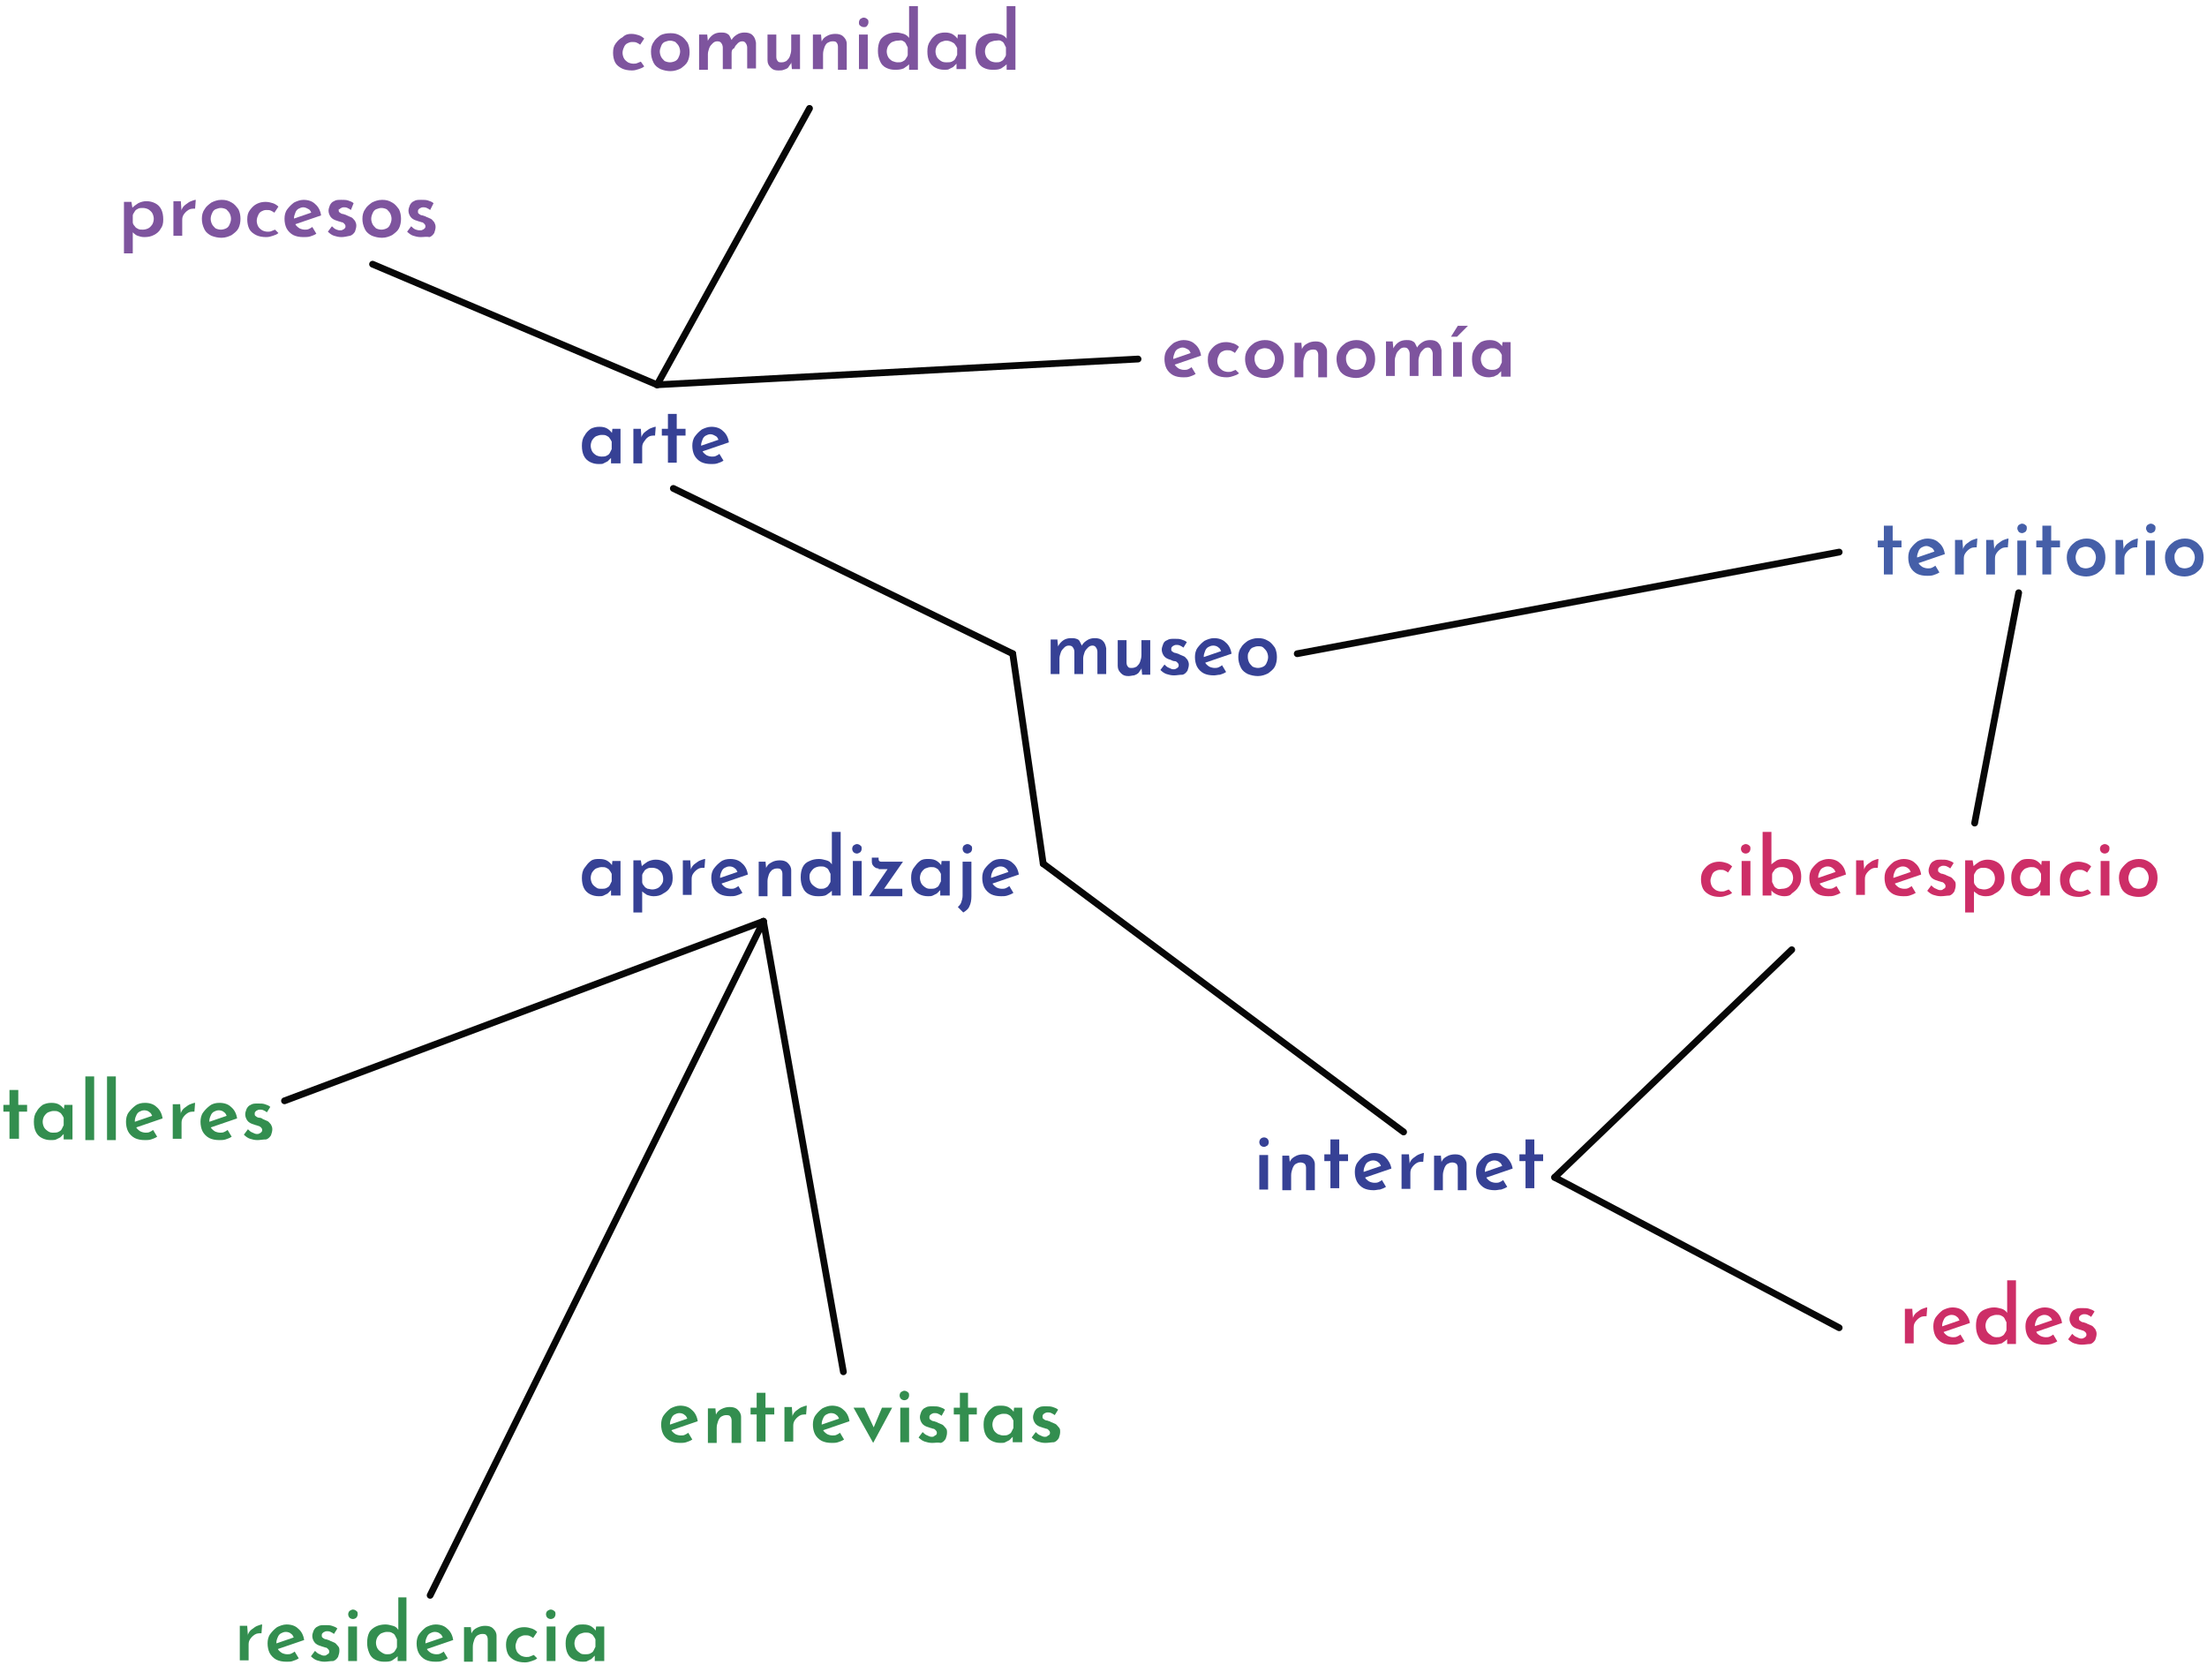 <?xml version="1.0" encoding="utf-8"?>
<!-- Generator: Adobe Illustrator 23.0.2, SVG Export Plug-In . SVG Version: 6.00 Build 0)  -->
<svg version="1.1" id="Layer_1" xmlns="http://www.w3.org/2000/svg" xmlns:xlink="http://www.w3.org/1999/xlink" x="0px" y="0px"
	 viewBox="0 0 325.8 248" style="enable-background:new 0 0 325.8 248;" xml:space="preserve">
<style type="text/css">
	.st0{fill:#364195;}
	.st1{fill:#CD2E67;}
	.st2{fill:#7E549E;}
	.st3{fill:#338E4F;}
	.st4{fill:#455FA8;}
	.st5{fill:none;stroke:#070707;stroke-linecap:round;stroke-linejoin:round;stroke-miterlimit:10;}
</style>
<g>
	<g>
		<g>
			<path class="st0" d="M156.1,94.5l0.1,1l0-0.1c0.2-0.4,0.5-0.7,0.8-0.9c0.3-0.2,0.7-0.3,1.1-0.3c0.3,0,0.5,0,0.8,0.1
				s0.4,0.2,0.5,0.4c0.1,0.2,0.2,0.4,0.3,0.6l0,0c0.2-0.4,0.5-0.6,0.8-0.8s0.7-0.3,1.1-0.3c0.5,0,0.9,0.1,1.2,0.4
				c0.3,0.3,0.4,0.6,0.5,1.1v3.8h-1.3v-3.3c0-0.2-0.1-0.5-0.2-0.6c-0.1-0.2-0.3-0.3-0.5-0.3c-0.3,0-0.5,0.1-0.7,0.3
				c-0.2,0.2-0.4,0.4-0.5,0.7c-0.1,0.3-0.2,0.6-0.2,0.9v2.3h-1.3v-3.3c0-0.2-0.1-0.5-0.2-0.6c-0.1-0.2-0.3-0.3-0.6-0.3
				c-0.3,0-0.5,0.1-0.7,0.3c-0.2,0.2-0.4,0.4-0.5,0.7c-0.1,0.3-0.2,0.6-0.2,0.9v2.3h-1.3v-5.1H156.1z"/>
			<path class="st0" d="M166.6,99.8c-0.5,0-0.8-0.1-1.1-0.4s-0.5-0.6-0.5-1.1v-3.8h1.3v3.3c0,0.3,0.1,0.5,0.2,0.6
				c0.1,0.2,0.3,0.2,0.6,0.2c0.3,0,0.5-0.1,0.7-0.2c0.2-0.2,0.4-0.4,0.5-0.7c0.1-0.3,0.2-0.6,0.2-1v-2.2h1.3v5.1h-1.2l-0.1-1.1
				l0,0.2c-0.1,0.2-0.3,0.4-0.4,0.6c-0.2,0.2-0.4,0.3-0.7,0.4C167.2,99.7,166.9,99.8,166.6,99.8z"/>
			<path class="st0" d="M173.3,99.7c-0.4,0-0.8-0.1-1.1-0.2c-0.3-0.1-0.6-0.3-0.9-0.6l0.6-0.8c0.2,0.2,0.4,0.4,0.7,0.5
				c0.2,0.1,0.4,0.2,0.6,0.2c0.2,0,0.3,0,0.4-0.1c0.1,0,0.2-0.1,0.3-0.2c0.1-0.1,0.1-0.2,0.1-0.3c0-0.2-0.1-0.3-0.2-0.4
				c-0.1-0.1-0.2-0.2-0.4-0.2s-0.4-0.1-0.6-0.2c-0.4-0.1-0.8-0.3-1-0.6c-0.2-0.3-0.3-0.6-0.3-0.9c0-0.3,0.1-0.5,0.2-0.8
				s0.3-0.5,0.6-0.6c0.3-0.2,0.6-0.2,1.1-0.2c0.4,0,0.7,0,1,0.1s0.6,0.2,0.8,0.4l-0.5,0.8c-0.1-0.1-0.3-0.2-0.5-0.3
				s-0.4-0.1-0.5-0.1c-0.1,0-0.3,0-0.4,0.1c-0.1,0-0.2,0.1-0.3,0.2c-0.1,0.1-0.1,0.2-0.1,0.3c0,0.2,0,0.3,0.2,0.4
				c0.1,0.1,0.3,0.2,0.5,0.2c0.2,0.1,0.4,0.1,0.5,0.2c0.2,0.1,0.5,0.2,0.7,0.3c0.2,0.1,0.3,0.3,0.5,0.5c0.1,0.2,0.2,0.4,0.2,0.7
				c0,0.3-0.1,0.6-0.2,0.9c-0.2,0.3-0.4,0.5-0.7,0.6C174.1,99.6,173.7,99.7,173.3,99.7z"/>
			<path class="st0" d="M179.2,99.7c-0.6,0-1.1-0.1-1.5-0.3s-0.8-0.6-1-1c-0.2-0.4-0.3-0.9-0.3-1.4c0-0.5,0.1-1,0.4-1.4
				c0.3-0.4,0.6-0.7,1-1c0.4-0.2,0.9-0.4,1.4-0.4c0.7,0,1.3,0.2,1.7,0.6c0.5,0.4,0.8,1,0.9,1.7l-4.1,1.4l-0.3-0.8l3.2-1.1l-0.3,0.2
				c-0.1-0.2-0.2-0.5-0.4-0.6c-0.2-0.2-0.5-0.3-0.8-0.3c-0.3,0-0.5,0.1-0.7,0.2s-0.4,0.3-0.5,0.6s-0.2,0.5-0.2,0.8
				c0,0.3,0.1,0.6,0.2,0.9c0.1,0.2,0.3,0.4,0.6,0.6c0.2,0.1,0.5,0.2,0.8,0.2c0.2,0,0.4,0,0.6-0.1c0.2-0.1,0.4-0.2,0.5-0.3l0.6,1
				c-0.3,0.2-0.6,0.3-0.9,0.4C179.8,99.6,179.5,99.7,179.2,99.7z"/>
			<path class="st0" d="M182.8,97c0-0.5,0.1-1,0.4-1.4c0.2-0.4,0.6-0.7,1-1c0.4-0.2,0.9-0.4,1.5-0.4c0.6,0,1,0.1,1.5,0.4
				c0.4,0.2,0.7,0.6,1,1c0.2,0.4,0.3,0.9,0.3,1.4c0,0.5-0.1,1-0.3,1.4c-0.2,0.4-0.6,0.7-1,1c-0.4,0.2-0.9,0.4-1.5,0.4
				c-0.5,0-1-0.1-1.5-0.3c-0.4-0.2-0.8-0.5-1-0.9C182.9,98,182.8,97.5,182.8,97z M184.2,97c0,0.3,0.1,0.6,0.2,0.8
				c0.1,0.2,0.3,0.4,0.5,0.6c0.2,0.1,0.5,0.2,0.8,0.2c0.3,0,0.6-0.1,0.8-0.2s0.4-0.3,0.5-0.6c0.1-0.2,0.2-0.5,0.2-0.8
				c0-0.3-0.1-0.6-0.2-0.8c-0.1-0.2-0.3-0.4-0.5-0.6s-0.5-0.2-0.8-0.2c-0.3,0-0.5,0.1-0.8,0.2c-0.2,0.1-0.4,0.3-0.5,0.6
				C184.2,96.4,184.2,96.7,184.2,97z"/>
		</g>
	</g>
	<g>
		<g>
			<path class="st1" d="M282.3,193.3l0.1,1.4l0-0.2c0.1-0.3,0.3-0.6,0.6-0.8s0.5-0.4,0.8-0.5s0.5-0.2,0.7-0.2l-0.1,1.3
				c-0.4,0-0.7,0-1,0.2s-0.5,0.4-0.7,0.7c-0.2,0.3-0.2,0.6-0.2,0.9v2.2h-1.3v-5.1H282.3z"/>
			<path class="st1" d="M288.2,198.5c-0.6,0-1.1-0.1-1.5-0.3c-0.4-0.2-0.8-0.6-1-1c-0.2-0.4-0.3-0.9-0.3-1.4c0-0.5,0.1-1,0.4-1.4
				s0.6-0.7,1-1c0.4-0.2,0.9-0.4,1.4-0.4c0.7,0,1.3,0.2,1.7,0.6s0.8,1,0.9,1.7l-4.1,1.4l-0.3-0.8l3.2-1.1l-0.3,0.2
				c-0.1-0.2-0.2-0.5-0.4-0.6c-0.2-0.2-0.5-0.3-0.8-0.3c-0.3,0-0.5,0.1-0.7,0.2c-0.2,0.1-0.4,0.3-0.5,0.6c-0.1,0.2-0.2,0.5-0.2,0.8
				c0,0.3,0.1,0.6,0.2,0.9c0.1,0.2,0.3,0.4,0.6,0.6c0.2,0.1,0.5,0.2,0.8,0.2c0.2,0,0.4,0,0.6-0.1c0.2-0.1,0.4-0.2,0.5-0.3l0.6,1
				c-0.3,0.2-0.6,0.3-0.9,0.4C288.8,198.5,288.5,198.5,288.2,198.5z"/>
			<path class="st1" d="M294.2,198.5c-0.5,0-0.9-0.1-1.3-0.3s-0.7-0.5-0.9-1c-0.2-0.4-0.3-0.9-0.3-1.5c0-0.6,0.1-1.1,0.3-1.5
				c0.2-0.4,0.5-0.7,1-0.9s0.9-0.3,1.4-0.3c0.4,0,0.7,0.1,1.1,0.2c0.3,0.1,0.6,0.3,0.8,0.6l0,0.5V189h1.3v9.4h-1.3v-1.1l0.1,0.3
				c-0.3,0.3-0.6,0.5-0.9,0.7C295.1,198.4,294.7,198.5,294.2,198.5z M294.7,197.4c0.3,0,0.5,0,0.7-0.1s0.4-0.2,0.5-0.4
				c0.1-0.2,0.3-0.4,0.3-0.6v-1.1c-0.1-0.2-0.2-0.4-0.3-0.6c-0.1-0.2-0.3-0.3-0.5-0.4s-0.4-0.1-0.7-0.1c-0.3,0-0.5,0.1-0.8,0.2
				c-0.2,0.1-0.4,0.3-0.6,0.6c-0.1,0.2-0.2,0.5-0.2,0.8c0,0.3,0.1,0.6,0.2,0.8c0.1,0.2,0.3,0.4,0.6,0.6
				C294.1,197.3,294.4,197.4,294.7,197.4z"/>
			<path class="st1" d="M301.8,198.5c-0.6,0-1.1-0.1-1.5-0.3c-0.4-0.2-0.8-0.6-1-1c-0.2-0.4-0.3-0.9-0.3-1.4c0-0.5,0.1-1,0.4-1.4
				c0.3-0.4,0.6-0.7,1-1c0.4-0.2,0.9-0.4,1.4-0.4c0.7,0,1.3,0.2,1.7,0.6c0.5,0.4,0.8,1,0.9,1.7l-4.1,1.4l-0.3-0.8l3.2-1.1L303,195
				c-0.1-0.2-0.2-0.5-0.4-0.6c-0.2-0.2-0.5-0.3-0.8-0.3c-0.3,0-0.5,0.1-0.7,0.2c-0.2,0.1-0.4,0.3-0.5,0.6c-0.1,0.2-0.2,0.5-0.2,0.8
				c0,0.3,0.1,0.6,0.2,0.9s0.3,0.4,0.6,0.6c0.2,0.1,0.5,0.2,0.8,0.2c0.2,0,0.4,0,0.6-0.1c0.2-0.1,0.4-0.2,0.5-0.3l0.6,1
				c-0.3,0.2-0.6,0.3-0.9,0.4C302.4,198.5,302.1,198.5,301.8,198.5z"/>
			<path class="st1" d="M307.3,198.5c-0.4,0-0.8-0.1-1.1-0.2c-0.3-0.1-0.6-0.3-0.9-0.6l0.6-0.8c0.2,0.2,0.4,0.4,0.7,0.5
				c0.2,0.1,0.4,0.2,0.6,0.2c0.2,0,0.3,0,0.4-0.1c0.1,0,0.2-0.1,0.3-0.2c0.1-0.1,0.1-0.2,0.1-0.3c0-0.2-0.1-0.3-0.2-0.4
				c-0.1-0.1-0.3-0.2-0.4-0.2c-0.2-0.1-0.4-0.1-0.6-0.2c-0.4-0.1-0.8-0.3-1-0.6c-0.2-0.3-0.3-0.6-0.3-0.9c0-0.3,0.1-0.5,0.2-0.8
				c0.1-0.2,0.3-0.5,0.6-0.6c0.3-0.2,0.6-0.2,1.1-0.2c0.4,0,0.7,0,1,0.1s0.6,0.2,0.8,0.4l-0.5,0.8c-0.1-0.1-0.3-0.2-0.5-0.3
				c-0.2-0.1-0.4-0.1-0.5-0.1c-0.1,0-0.3,0-0.4,0.1c-0.1,0-0.2,0.1-0.3,0.2s-0.1,0.2-0.1,0.3c0,0.2,0,0.3,0.2,0.4
				c0.1,0.1,0.3,0.2,0.5,0.2c0.2,0.1,0.4,0.1,0.5,0.2c0.2,0.1,0.5,0.2,0.7,0.3c0.2,0.1,0.3,0.3,0.5,0.5c0.1,0.2,0.2,0.4,0.2,0.7
				c0,0.3-0.1,0.6-0.2,0.9c-0.2,0.3-0.4,0.5-0.7,0.6C308.2,198.4,307.8,198.5,307.3,198.5z"/>
		</g>
	</g>
	<g>
		<g>
			<g>
				<path class="st0" d="M185.9,168.6c0-0.2,0.1-0.4,0.2-0.5s0.3-0.2,0.5-0.2c0.2,0,0.4,0.1,0.5,0.2s0.2,0.3,0.2,0.5
					c0,0.2-0.1,0.4-0.2,0.5c-0.2,0.1-0.3,0.2-0.5,0.2c-0.2,0-0.4-0.1-0.5-0.2C186,169,185.9,168.8,185.9,168.6z M185.9,170.5h1.3
					v5.1h-1.3V170.5z"/>
				<path class="st0" d="M190.3,170.5l0.1,1.1l0-0.1c0.2-0.4,0.4-0.6,0.8-0.8c0.3-0.2,0.8-0.3,1.2-0.3c0.5,0,0.9,0.1,1.2,0.4
					s0.5,0.6,0.5,1.1v3.8h-1.3v-3.3c0-0.3-0.1-0.5-0.2-0.6s-0.4-0.2-0.6-0.2c-0.3,0-0.5,0.1-0.7,0.2s-0.4,0.4-0.5,0.7
					s-0.2,0.6-0.2,1v2.2h-1.3v-5.1H190.3z"/>
				<path class="st0" d="M196.4,168.2h1.3v2.2h1.3v1h-1.3v4h-1.3v-4h-0.9v-1h0.9V168.2z"/>
				<path class="st0" d="M202.8,175.7c-0.6,0-1.1-0.1-1.5-0.3c-0.4-0.2-0.8-0.6-1-1c-0.2-0.4-0.3-0.9-0.3-1.4c0-0.5,0.1-1,0.4-1.4
					s0.6-0.7,1-1c0.4-0.2,0.9-0.4,1.4-0.4c0.7,0,1.3,0.2,1.7,0.6s0.8,1,0.9,1.7l-4.1,1.4l-0.3-0.8l3.2-1.1l-0.3,0.2
					c-0.1-0.2-0.2-0.5-0.4-0.6c-0.2-0.2-0.5-0.3-0.8-0.3c-0.3,0-0.5,0.1-0.7,0.2c-0.2,0.1-0.4,0.3-0.5,0.6c-0.1,0.2-0.2,0.5-0.2,0.8
					c0,0.3,0.1,0.6,0.2,0.9c0.1,0.2,0.3,0.4,0.6,0.6c0.2,0.1,0.5,0.2,0.8,0.2c0.2,0,0.4,0,0.6-0.1c0.2-0.1,0.4-0.2,0.5-0.3l0.6,1
					c-0.3,0.2-0.6,0.3-0.9,0.4C203.4,175.6,203.1,175.7,202.8,175.7z"/>
				<path class="st0" d="M208,170.5l0.1,1.4l0-0.2c0.1-0.3,0.3-0.6,0.6-0.8s0.5-0.4,0.8-0.5c0.3-0.1,0.5-0.2,0.7-0.2l-0.1,1.3
					c-0.4,0-0.7,0-1,0.2s-0.5,0.4-0.7,0.7s-0.2,0.6-0.2,0.9v2.2h-1.3v-5.1H208z"/>
				<path class="st0" d="M212.7,170.5l0.1,1.1l0-0.1c0.2-0.4,0.4-0.6,0.8-0.8c0.3-0.2,0.8-0.3,1.2-0.3c0.5,0,0.9,0.1,1.2,0.4
					s0.5,0.6,0.5,1.1v3.8h-1.3v-3.3c0-0.3-0.1-0.5-0.2-0.6s-0.4-0.2-0.6-0.2c-0.3,0-0.5,0.1-0.7,0.2s-0.4,0.4-0.5,0.7
					s-0.2,0.6-0.2,1v2.2h-1.3v-5.1H212.7z"/>
				<path class="st0" d="M220.7,175.7c-0.6,0-1.1-0.1-1.5-0.3c-0.4-0.2-0.8-0.6-1-1c-0.2-0.4-0.3-0.9-0.3-1.4c0-0.5,0.1-1,0.4-1.4
					s0.6-0.7,1-1c0.4-0.2,0.9-0.4,1.4-0.4c0.7,0,1.3,0.2,1.7,0.6s0.8,1,0.9,1.7l-4.1,1.4l-0.3-0.8l3.2-1.1l-0.3,0.2
					c-0.1-0.2-0.2-0.5-0.4-0.6c-0.2-0.2-0.5-0.3-0.8-0.3c-0.3,0-0.5,0.1-0.7,0.2c-0.2,0.1-0.4,0.3-0.5,0.6c-0.1,0.2-0.2,0.5-0.2,0.8
					c0,0.3,0.1,0.6,0.2,0.9c0.1,0.2,0.3,0.4,0.6,0.6c0.2,0.1,0.5,0.2,0.8,0.2c0.2,0,0.4,0,0.6-0.1c0.2-0.1,0.4-0.2,0.5-0.3l0.6,1
					c-0.3,0.2-0.6,0.3-0.9,0.4C221.3,175.6,221,175.7,220.7,175.7z"/>
				<path class="st0" d="M225.2,168.2h1.3v2.2h1.3v1h-1.3v4h-1.3v-4h-0.9v-1h0.9V168.2z"/>
			</g>
		</g>
	</g>
	<g>
		<g>
			<g>
				<path class="st1" d="M255.7,131.8c-0.2,0.2-0.5,0.3-0.8,0.4c-0.3,0.1-0.6,0.2-1,0.2c-0.6,0-1.1-0.1-1.5-0.3
					c-0.4-0.2-0.8-0.5-1-0.9c-0.2-0.4-0.3-0.9-0.3-1.4s0.1-1,0.4-1.4c0.3-0.4,0.6-0.7,1-0.9s0.8-0.3,1.3-0.3c0.4,0,0.8,0.1,1.1,0.2
					c0.3,0.1,0.6,0.3,0.8,0.5l-0.6,0.9c-0.1-0.1-0.3-0.2-0.5-0.3s-0.4-0.1-0.7-0.1c-0.3,0-0.5,0.1-0.7,0.2c-0.2,0.1-0.4,0.3-0.5,0.6
					s-0.2,0.5-0.2,0.8c0,0.3,0.1,0.6,0.2,0.8s0.3,0.4,0.6,0.6c0.2,0.1,0.5,0.2,0.8,0.2c0.2,0,0.4,0,0.6-0.1c0.2-0.1,0.3-0.1,0.5-0.2
					L255.7,131.8z"/>
				<path class="st1" d="M257,125.3c0-0.2,0.1-0.4,0.2-0.5c0.2-0.1,0.3-0.2,0.5-0.2c0.2,0,0.4,0.1,0.5,0.2c0.2,0.1,0.2,0.3,0.2,0.5
					c0,0.2-0.1,0.4-0.2,0.5s-0.3,0.2-0.5,0.2c-0.2,0-0.4-0.1-0.5-0.2S257,125.5,257,125.3z M257.1,127.1h1.3v5.1h-1.3V127.1z"/>
				<path class="st1" d="M263.4,132.3c-0.4,0-0.8-0.1-1.2-0.3s-0.6-0.4-0.8-0.7l0.1-0.3v1.2h-1.3v-9.4h1.3v5.3l0-0.5
					c0.2-0.2,0.5-0.4,0.8-0.6c0.4-0.2,0.8-0.2,1.2-0.2c0.4,0,0.9,0.1,1.2,0.3s0.7,0.5,0.9,0.9c0.2,0.4,0.3,0.9,0.3,1.4
					c0,0.6-0.1,1.1-0.4,1.5c-0.2,0.4-0.6,0.7-1,1C264.3,132.2,263.9,132.3,263.4,132.3z M263.1,131.2c0.3,0,0.6-0.1,0.8-0.2
					c0.2-0.1,0.4-0.3,0.6-0.6c0.1-0.2,0.2-0.5,0.2-0.8c0-0.3-0.1-0.6-0.2-0.8c-0.1-0.2-0.3-0.4-0.6-0.6c-0.2-0.1-0.5-0.2-0.8-0.2
					c-0.2,0-0.5,0-0.7,0.1c-0.2,0.1-0.4,0.2-0.5,0.4c-0.1,0.2-0.3,0.3-0.3,0.6v1.1c0.1,0.2,0.2,0.4,0.3,0.6c0.1,0.2,0.3,0.3,0.5,0.4
					S262.9,131.2,263.1,131.2z"/>
				<path class="st1" d="M269.9,132.3c-0.6,0-1.1-0.1-1.5-0.3c-0.4-0.2-0.8-0.6-1-1s-0.3-0.9-0.3-1.4c0-0.5,0.1-1,0.4-1.4
					s0.6-0.7,1-1c0.4-0.2,0.9-0.4,1.4-0.4c0.7,0,1.3,0.2,1.7,0.6c0.5,0.4,0.8,1,0.9,1.7l-4.1,1.4l-0.3-0.8l3.2-1.1l-0.3,0.2
					c-0.1-0.2-0.2-0.5-0.4-0.6c-0.2-0.2-0.5-0.3-0.8-0.3c-0.3,0-0.5,0.1-0.7,0.2c-0.2,0.1-0.4,0.3-0.5,0.6c-0.1,0.2-0.2,0.5-0.2,0.8
					c0,0.3,0.1,0.6,0.2,0.9c0.1,0.2,0.3,0.4,0.6,0.6c0.2,0.1,0.5,0.2,0.8,0.2c0.2,0,0.4,0,0.6-0.1c0.2-0.1,0.4-0.2,0.5-0.3l0.6,1
					c-0.3,0.2-0.6,0.3-0.9,0.4C270.5,132.3,270.2,132.3,269.9,132.3z"/>
				<path class="st1" d="M275.1,127.1l0.1,1.4l0-0.2c0.1-0.3,0.3-0.6,0.6-0.8c0.3-0.2,0.5-0.4,0.8-0.5c0.3-0.1,0.5-0.2,0.7-0.2
					l-0.1,1.3c-0.4,0-0.7,0-1,0.2s-0.5,0.4-0.7,0.7c-0.2,0.3-0.2,0.6-0.2,0.9v2.2h-1.3v-5.1H275.1z"/>
				<path class="st1" d="M281,132.3c-0.6,0-1.1-0.1-1.5-0.3c-0.4-0.2-0.8-0.6-1-1s-0.3-0.9-0.3-1.4c0-0.5,0.1-1,0.4-1.4s0.6-0.7,1-1
					c0.4-0.2,0.9-0.4,1.4-0.4c0.7,0,1.3,0.2,1.7,0.6c0.5,0.4,0.8,1,0.9,1.7l-4.1,1.4l-0.3-0.8l3.2-1.1l-0.3,0.2
					c-0.1-0.2-0.2-0.5-0.4-0.6c-0.2-0.2-0.5-0.3-0.8-0.3c-0.3,0-0.5,0.1-0.7,0.2c-0.2,0.1-0.4,0.3-0.5,0.6c-0.1,0.2-0.2,0.5-0.2,0.8
					c0,0.3,0.1,0.6,0.2,0.9c0.1,0.2,0.3,0.4,0.6,0.6c0.2,0.1,0.5,0.2,0.8,0.2c0.2,0,0.4,0,0.6-0.1c0.2-0.1,0.4-0.2,0.5-0.3l0.6,1
					c-0.3,0.2-0.6,0.3-0.9,0.4C281.6,132.3,281.3,132.3,281,132.3z"/>
				<path class="st1" d="M286.5,132.3c-0.4,0-0.8-0.1-1.1-0.2c-0.3-0.1-0.6-0.3-0.9-0.6l0.6-0.8c0.2,0.2,0.4,0.4,0.7,0.5
					c0.2,0.1,0.4,0.2,0.6,0.2c0.2,0,0.3,0,0.4-0.1s0.2-0.1,0.3-0.2s0.1-0.2,0.1-0.3c0-0.2-0.1-0.3-0.2-0.4c-0.1-0.1-0.2-0.2-0.4-0.2
					c-0.2-0.1-0.4-0.1-0.6-0.2c-0.4-0.1-0.8-0.3-1-0.6s-0.3-0.6-0.3-0.9c0-0.3,0.1-0.5,0.2-0.8c0.1-0.2,0.3-0.5,0.6-0.6
					c0.3-0.2,0.6-0.2,1.1-0.2c0.4,0,0.7,0,1,0.1s0.6,0.2,0.8,0.4l-0.5,0.8c-0.1-0.1-0.3-0.2-0.5-0.3c-0.2-0.1-0.4-0.1-0.5-0.1
					c-0.1,0-0.3,0-0.4,0.1c-0.1,0-0.2,0.1-0.3,0.2c-0.1,0.1-0.1,0.2-0.1,0.3c0,0.2,0,0.3,0.2,0.4c0.1,0.1,0.3,0.2,0.5,0.2
					c0.2,0.1,0.4,0.1,0.5,0.2c0.2,0.1,0.5,0.2,0.7,0.3c0.2,0.1,0.3,0.3,0.5,0.5s0.2,0.4,0.2,0.7c0,0.3-0.1,0.6-0.2,0.9
					c-0.2,0.3-0.4,0.5-0.7,0.6C287.4,132.2,287,132.3,286.5,132.3z"/>
				<path class="st1" d="M293.1,132.3c-0.4,0-0.7-0.1-1-0.2c-0.3-0.2-0.6-0.4-0.8-0.6l0.1-0.4v3.6h-1.3V127h1.1l0.2,1.2l-0.1-0.3
					c0.3-0.3,0.6-0.5,0.9-0.7c0.4-0.2,0.8-0.3,1.2-0.3c0.5,0,0.9,0.1,1.3,0.3s0.7,0.5,0.9,0.9c0.2,0.4,0.3,0.9,0.3,1.5
					c0,0.6-0.1,1-0.4,1.4c-0.2,0.4-0.6,0.7-1,0.9C294.1,132.2,293.7,132.3,293.1,132.3z M292.9,131.3c0.3,0,0.6-0.1,0.8-0.2
					s0.4-0.3,0.6-0.6c0.1-0.2,0.2-0.5,0.2-0.8c0-0.3-0.1-0.6-0.2-0.8c-0.1-0.2-0.3-0.4-0.6-0.6c-0.2-0.1-0.5-0.2-0.8-0.2
					c-0.3,0-0.5,0-0.7,0.1c-0.2,0.1-0.4,0.2-0.5,0.4c-0.1,0.2-0.3,0.4-0.3,0.6v1c0,0.2,0.1,0.4,0.3,0.6c0.1,0.2,0.3,0.3,0.5,0.4
					C292.4,131.2,292.6,131.3,292.9,131.3z"/>
				<path class="st1" d="M299.4,132.3c-0.5,0-0.9-0.1-1.3-0.3c-0.4-0.2-0.7-0.5-0.9-0.9c-0.2-0.4-0.3-0.9-0.3-1.5
					c0-0.6,0.1-1.1,0.4-1.5c0.2-0.4,0.5-0.7,0.9-1s0.8-0.3,1.3-0.3c0.5,0,0.9,0.1,1.2,0.3c0.3,0.2,0.5,0.4,0.7,0.7l-0.1,0.2l0.1-0.9
					h1.2v5.1h-1.4V131l0.1,0.3c0,0-0.1,0.1-0.2,0.2s-0.2,0.2-0.4,0.4c-0.2,0.1-0.4,0.2-0.6,0.3C300,132.3,299.7,132.3,299.4,132.3z
					 M299.8,131.2c0.2,0,0.5,0,0.7-0.1s0.4-0.2,0.5-0.4c0.1-0.2,0.2-0.4,0.3-0.6v-1.1c-0.1-0.2-0.2-0.4-0.3-0.5
					c-0.1-0.2-0.3-0.3-0.5-0.4s-0.4-0.1-0.7-0.1c-0.3,0-0.5,0.1-0.8,0.2c-0.2,0.1-0.4,0.3-0.6,0.6c-0.1,0.2-0.2,0.5-0.2,0.8
					c0,0.3,0.1,0.6,0.2,0.8c0.1,0.2,0.3,0.4,0.6,0.6C299.3,131.2,299.5,131.2,299.8,131.2z"/>
				<path class="st1" d="M308.7,131.8c-0.2,0.2-0.5,0.3-0.8,0.4c-0.3,0.1-0.6,0.2-1,0.2c-0.6,0-1.1-0.1-1.5-0.3
					c-0.4-0.2-0.8-0.5-1-0.9c-0.2-0.4-0.3-0.9-0.3-1.4s0.1-1,0.4-1.4c0.3-0.4,0.6-0.7,1-0.9s0.8-0.3,1.3-0.3c0.4,0,0.8,0.1,1.1,0.2
					c0.3,0.1,0.6,0.3,0.8,0.5l-0.6,0.9c-0.1-0.1-0.3-0.2-0.5-0.3s-0.4-0.1-0.7-0.1c-0.3,0-0.5,0.1-0.7,0.2c-0.2,0.1-0.4,0.3-0.5,0.6
					s-0.2,0.5-0.2,0.8c0,0.3,0.1,0.6,0.2,0.8s0.3,0.4,0.6,0.6c0.2,0.1,0.5,0.2,0.8,0.2c0.2,0,0.4,0,0.6-0.1c0.2-0.1,0.3-0.1,0.5-0.2
					L308.7,131.8z"/>
				<path class="st1" d="M310,125.3c0-0.2,0.1-0.4,0.2-0.5c0.2-0.1,0.3-0.2,0.5-0.2c0.2,0,0.4,0.1,0.5,0.2c0.2,0.1,0.2,0.3,0.2,0.5
					c0,0.2-0.1,0.4-0.2,0.5s-0.3,0.2-0.5,0.2c-0.2,0-0.4-0.1-0.5-0.2S310,125.5,310,125.3z M310.1,127.1h1.3v5.1h-1.3V127.1z"/>
				<path class="st1" d="M312.8,129.6c0-0.5,0.1-1,0.4-1.4s0.6-0.7,1-1c0.4-0.2,0.9-0.4,1.5-0.4c0.6,0,1,0.1,1.5,0.4
					c0.4,0.2,0.7,0.6,1,1c0.2,0.4,0.3,0.9,0.3,1.4c0,0.5-0.1,1-0.3,1.4c-0.2,0.4-0.6,0.7-1,1s-0.9,0.4-1.5,0.4c-0.5,0-1-0.1-1.5-0.3
					c-0.4-0.2-0.8-0.5-1-0.9S312.8,130.2,312.8,129.6z M314.2,129.6c0,0.3,0.1,0.6,0.2,0.8s0.3,0.4,0.5,0.6c0.2,0.1,0.5,0.2,0.8,0.2
					c0.3,0,0.6-0.1,0.8-0.2c0.2-0.1,0.4-0.3,0.5-0.6s0.2-0.5,0.2-0.8c0-0.3-0.1-0.6-0.2-0.8s-0.3-0.4-0.5-0.6
					c-0.2-0.1-0.5-0.2-0.8-0.2c-0.3,0-0.5,0.1-0.8,0.2c-0.2,0.1-0.4,0.3-0.5,0.6S314.2,129.3,314.2,129.6z"/>
			</g>
		</g>
	</g>
	<g>
		<g>
			<path class="st0" d="M88.4,68.5c-0.5,0-0.9-0.1-1.3-0.3s-0.7-0.5-0.9-0.9s-0.3-0.9-0.3-1.5c0-0.6,0.1-1.1,0.4-1.5
				c0.2-0.4,0.5-0.7,0.9-1c0.4-0.2,0.8-0.3,1.3-0.3c0.5,0,0.9,0.1,1.2,0.3c0.3,0.2,0.5,0.4,0.7,0.7l-0.1,0.2l0.1-0.9h1.2v5.1h-1.4
				v-1.2l0.1,0.3c0,0-0.1,0.1-0.2,0.2c-0.1,0.1-0.2,0.2-0.4,0.4c-0.2,0.1-0.4,0.2-0.6,0.3C89,68.5,88.7,68.5,88.4,68.5z M88.8,67.4
				c0.2,0,0.5,0,0.7-0.1s0.4-0.2,0.5-0.4c0.1-0.2,0.2-0.4,0.3-0.6v-1.1c-0.1-0.2-0.2-0.4-0.3-0.5c-0.1-0.2-0.3-0.3-0.5-0.4
				s-0.4-0.1-0.7-0.1c-0.3,0-0.5,0.1-0.8,0.2c-0.2,0.1-0.4,0.3-0.6,0.6c-0.1,0.2-0.2,0.5-0.2,0.8c0,0.3,0.1,0.6,0.2,0.8
				c0.1,0.2,0.3,0.4,0.6,0.6C88.2,67.3,88.5,67.4,88.8,67.4z"/>
			<path class="st0" d="M94.6,63.3l0.1,1.4l0-0.2c0.1-0.3,0.3-0.6,0.6-0.8c0.3-0.2,0.5-0.4,0.8-0.5c0.3-0.1,0.5-0.2,0.7-0.2
				l-0.1,1.3c-0.4,0-0.7,0-1,0.2S95.2,65,95,65.3c-0.2,0.3-0.2,0.6-0.2,0.9v2.2h-1.3v-5.1H94.6z"/>
			<path class="st0" d="M98.6,61.1h1.3v2.2h1.3v1h-1.3v4h-1.3v-4h-0.9v-1h0.9V61.1z"/>
			<path class="st0" d="M105,68.5c-0.6,0-1.1-0.1-1.5-0.3c-0.4-0.2-0.8-0.6-1-1c-0.2-0.4-0.3-0.9-0.3-1.4c0-0.5,0.1-1,0.4-1.4
				s0.6-0.7,1-1c0.4-0.2,0.9-0.4,1.4-0.4c0.7,0,1.3,0.2,1.7,0.6c0.5,0.4,0.8,1,0.9,1.7l-4.1,1.4l-0.3-0.8l3.2-1.1l-0.3,0.2
				c-0.1-0.2-0.2-0.5-0.4-0.6s-0.5-0.3-0.8-0.3c-0.3,0-0.5,0.1-0.7,0.2c-0.2,0.1-0.4,0.3-0.5,0.6s-0.2,0.5-0.2,0.8
				c0,0.3,0.1,0.6,0.2,0.9c0.1,0.2,0.3,0.4,0.6,0.6c0.2,0.1,0.5,0.2,0.8,0.2c0.2,0,0.4,0,0.6-0.1c0.2-0.1,0.4-0.2,0.5-0.3l0.6,1
				c-0.3,0.2-0.6,0.3-0.9,0.4S105.3,68.5,105,68.5z"/>
		</g>
	</g>
	<g>
		<g>
			<path class="st2" d="M95.1,9.8c-0.2,0.2-0.5,0.3-0.8,0.4c-0.3,0.1-0.6,0.2-1,0.2c-0.6,0-1.1-0.1-1.5-0.3c-0.4-0.2-0.8-0.5-1-0.9
				c-0.2-0.4-0.3-0.9-0.3-1.4c0-0.6,0.1-1,0.4-1.4s0.6-0.7,1-0.9C92.3,5.1,92.7,5,93.2,5c0.4,0,0.8,0.1,1.1,0.2
				c0.3,0.1,0.6,0.3,0.8,0.5l-0.6,0.9c-0.1-0.1-0.3-0.2-0.5-0.3c-0.2-0.1-0.4-0.1-0.7-0.1c-0.3,0-0.5,0.1-0.7,0.2
				c-0.2,0.1-0.4,0.3-0.5,0.6c-0.1,0.2-0.2,0.5-0.2,0.8c0,0.3,0.1,0.6,0.2,0.8c0.1,0.2,0.3,0.4,0.6,0.6c0.2,0.1,0.5,0.2,0.8,0.2
				c0.2,0,0.4,0,0.6-0.1s0.3-0.1,0.5-0.2L95.1,9.8z"/>
			<path class="st2" d="M96.1,7.6c0-0.5,0.1-1,0.4-1.4c0.2-0.4,0.6-0.7,1-1C97.9,5,98.4,4.9,99,4.9c0.6,0,1,0.1,1.5,0.4
				c0.4,0.2,0.7,0.6,1,1c0.2,0.4,0.3,0.9,0.3,1.4c0,0.5-0.1,1-0.3,1.4c-0.2,0.4-0.6,0.7-1,1c-0.4,0.2-0.9,0.4-1.5,0.4
				c-0.5,0-1-0.1-1.5-0.3c-0.4-0.2-0.8-0.5-1-0.9C96.2,8.7,96.1,8.2,96.1,7.6z M97.4,7.6c0,0.3,0.1,0.6,0.2,0.8
				c0.1,0.2,0.3,0.4,0.5,0.6c0.2,0.1,0.5,0.2,0.8,0.2c0.3,0,0.6-0.1,0.8-0.2c0.2-0.1,0.4-0.3,0.5-0.6c0.1-0.2,0.2-0.5,0.2-0.8
				c0-0.3-0.1-0.6-0.2-0.8s-0.3-0.4-0.5-0.6C99.5,6.1,99.2,6,98.9,6c-0.3,0-0.5,0.1-0.8,0.2c-0.2,0.1-0.4,0.3-0.5,0.6
				C97.5,7.1,97.4,7.3,97.4,7.6z"/>
			<path class="st2" d="M104.4,5.1l0.1,1l0-0.1c0.2-0.4,0.5-0.7,0.8-0.9c0.3-0.2,0.7-0.3,1.1-0.3c0.3,0,0.5,0,0.8,0.1
				c0.2,0.1,0.4,0.2,0.5,0.4c0.1,0.2,0.2,0.4,0.3,0.6l0,0c0.2-0.4,0.5-0.6,0.8-0.8s0.7-0.3,1.1-0.3c0.5,0,0.9,0.1,1.2,0.4
				c0.3,0.3,0.4,0.6,0.5,1.1v3.8h-1.3V7c0-0.2-0.1-0.5-0.2-0.6c-0.1-0.2-0.3-0.3-0.5-0.3c-0.3,0-0.5,0.1-0.7,0.3
				c-0.2,0.2-0.4,0.4-0.5,0.7C108,7.3,108,7.6,108,7.9v2.3h-1.3V7c0-0.2-0.1-0.5-0.2-0.6c-0.1-0.2-0.3-0.3-0.6-0.3
				c-0.3,0-0.5,0.1-0.7,0.3c-0.2,0.2-0.4,0.4-0.5,0.7c-0.1,0.3-0.2,0.6-0.2,0.9v2.3h-1.3V5.1H104.4z"/>
			<path class="st2" d="M114.9,10.4c-0.5,0-0.8-0.1-1.1-0.4s-0.5-0.6-0.5-1.1V5.1h1.3v3.3c0,0.3,0.1,0.5,0.2,0.6
				c0.1,0.2,0.3,0.2,0.6,0.2c0.3,0,0.5-0.1,0.7-0.2c0.2-0.2,0.4-0.4,0.5-0.7s0.2-0.6,0.2-1V5.1h1.3v5.1h-1.2l-0.1-1.1l0,0.2
				c-0.1,0.2-0.3,0.4-0.4,0.6s-0.4,0.3-0.7,0.4C115.5,10.4,115.2,10.4,114.9,10.4z"/>
			<path class="st2" d="M121.2,5.1l0.1,1.1l0-0.1c0.2-0.4,0.4-0.6,0.8-0.8c0.3-0.2,0.8-0.3,1.2-0.3c0.5,0,0.9,0.1,1.2,0.4
				c0.3,0.3,0.5,0.6,0.5,1.1v3.8h-1.3V6.9c0-0.3-0.1-0.5-0.2-0.6c-0.1-0.2-0.4-0.2-0.6-0.2c-0.3,0-0.5,0.1-0.7,0.2s-0.4,0.4-0.5,0.7
				s-0.2,0.6-0.2,1v2.2H120V5.1H121.2z"/>
			<path class="st2" d="M126.8,3.3c0-0.2,0.1-0.4,0.2-0.5c0.2-0.1,0.3-0.2,0.5-0.2c0.2,0,0.4,0.1,0.5,0.2c0.2,0.1,0.2,0.3,0.2,0.5
				c0,0.2-0.1,0.4-0.2,0.5C127.9,4,127.7,4,127.5,4c-0.2,0-0.4-0.1-0.5-0.2C126.8,3.7,126.8,3.5,126.8,3.3z M126.8,5.1h1.3v5.1h-1.3
				V5.1z"/>
			<path class="st2" d="M132.1,10.3c-0.5,0-0.9-0.1-1.3-0.3c-0.4-0.2-0.7-0.5-0.9-1s-0.3-0.9-0.3-1.5c0-0.6,0.1-1.1,0.3-1.5
				c0.2-0.4,0.6-0.7,1-0.9c0.4-0.2,0.9-0.3,1.4-0.3c0.4,0,0.7,0.1,1.1,0.2c0.3,0.1,0.6,0.3,0.8,0.6l0,0.5V0.9h1.3v9.4h-1.3V9.1
				l0.1,0.3c-0.3,0.3-0.6,0.5-0.9,0.7C132.9,10.3,132.5,10.3,132.1,10.3z M132.5,9.2c0.3,0,0.5,0,0.7-0.1s0.4-0.2,0.5-0.4
				c0.1-0.2,0.3-0.4,0.3-0.6V7c-0.1-0.2-0.2-0.4-0.3-0.6s-0.3-0.3-0.5-0.4S132.8,6,132.5,6c-0.3,0-0.5,0.1-0.8,0.2
				c-0.2,0.1-0.4,0.3-0.6,0.6c-0.1,0.2-0.2,0.5-0.2,0.8c0,0.3,0.1,0.6,0.2,0.8c0.1,0.2,0.3,0.4,0.6,0.6C132,9.1,132.2,9.2,132.5,9.2
				z"/>
			<path class="st2" d="M139.4,10.3c-0.5,0-0.9-0.1-1.3-0.3s-0.7-0.5-0.9-0.9s-0.3-0.9-0.3-1.5c0-0.6,0.1-1.1,0.4-1.5
				c0.2-0.4,0.5-0.7,0.9-1c0.4-0.2,0.8-0.3,1.3-0.3c0.5,0,0.9,0.1,1.2,0.3c0.3,0.2,0.5,0.4,0.7,0.7l-0.1,0.2l0.1-0.9h1.2v5.1h-1.4V9
				l0.1,0.3c0,0-0.1,0.1-0.2,0.2c-0.1,0.1-0.2,0.2-0.4,0.4c-0.2,0.1-0.4,0.2-0.6,0.3C140,10.3,139.7,10.3,139.4,10.3z M139.8,9.2
				c0.2,0,0.5,0,0.7-0.1s0.4-0.2,0.5-0.4c0.1-0.2,0.2-0.4,0.3-0.6V7.1c-0.1-0.2-0.2-0.4-0.3-0.5c-0.1-0.2-0.3-0.3-0.5-0.4
				S140,6,139.7,6c-0.3,0-0.5,0.1-0.8,0.2c-0.2,0.1-0.4,0.3-0.6,0.6c-0.1,0.2-0.2,0.5-0.2,0.8c0,0.3,0.1,0.6,0.2,0.8
				c0.1,0.2,0.3,0.4,0.6,0.6C139.2,9.2,139.5,9.2,139.8,9.2z"/>
			<path class="st2" d="M146.5,10.3c-0.5,0-0.9-0.1-1.3-0.3c-0.4-0.2-0.7-0.5-0.9-1S144,8.1,144,7.6c0-0.6,0.1-1.1,0.3-1.5
				c0.2-0.4,0.6-0.7,1-0.9c0.4-0.2,0.9-0.3,1.4-0.3c0.4,0,0.7,0.1,1.1,0.2c0.3,0.1,0.6,0.3,0.8,0.6l0,0.5V0.9h1.3v9.4h-1.3V9.1
				l0.1,0.3c-0.3,0.3-0.6,0.5-0.9,0.7C147.4,10.3,147,10.3,146.5,10.3z M147,9.2c0.3,0,0.5,0,0.7-0.1s0.4-0.2,0.5-0.4
				c0.1-0.2,0.3-0.4,0.3-0.6V7c-0.1-0.2-0.2-0.4-0.3-0.6s-0.3-0.3-0.5-0.4S147.2,6,147,6c-0.3,0-0.5,0.1-0.8,0.2
				c-0.2,0.1-0.4,0.3-0.6,0.6c-0.1,0.2-0.2,0.5-0.2,0.8c0,0.3,0.1,0.6,0.2,0.8c0.1,0.2,0.3,0.4,0.6,0.6C146.4,9.1,146.7,9.2,147,9.2
				z"/>
		</g>
	</g>
	<g>
		<g>
			<g>
				<path class="st2" d="M21.3,35c-0.4,0-0.7-0.1-1-0.2s-0.6-0.4-0.8-0.6l0.1-0.4v3.6h-1.3v-7.6h1.1l0.2,1.2l-0.1-0.3
					c0.3-0.3,0.6-0.5,0.9-0.7c0.4-0.2,0.8-0.3,1.2-0.3c0.5,0,0.9,0.1,1.3,0.3c0.4,0.2,0.7,0.5,0.9,0.9c0.2,0.4,0.3,0.9,0.3,1.5
					c0,0.6-0.1,1-0.4,1.4c-0.2,0.4-0.6,0.7-1,0.9C22.3,34.9,21.9,35,21.3,35z M21.1,33.9c0.3,0,0.6-0.1,0.8-0.2
					c0.2-0.1,0.4-0.3,0.6-0.6c0.1-0.2,0.2-0.5,0.2-0.8c0-0.3-0.1-0.6-0.2-0.8c-0.1-0.2-0.3-0.4-0.6-0.6c-0.2-0.1-0.5-0.2-0.8-0.2
					c-0.3,0-0.5,0-0.7,0.1c-0.2,0.1-0.4,0.2-0.5,0.4c-0.1,0.2-0.3,0.4-0.3,0.6v1c0,0.2,0.1,0.4,0.3,0.6c0.1,0.2,0.3,0.3,0.5,0.4
					C20.6,33.9,20.8,33.9,21.1,33.9z"/>
				<path class="st2" d="M26.7,29.8l0.1,1.4l0-0.2c0.1-0.3,0.3-0.6,0.6-0.8c0.3-0.2,0.5-0.4,0.8-0.5c0.3-0.1,0.5-0.2,0.7-0.2
					l-0.1,1.3c-0.4,0-0.7,0-1,0.2s-0.5,0.4-0.7,0.7c-0.2,0.3-0.2,0.6-0.2,0.9v2.2h-1.3v-5.1H26.7z"/>
				<path class="st2" d="M29.8,32.3c0-0.5,0.1-1,0.4-1.4c0.2-0.4,0.6-0.7,1-1c0.4-0.2,0.9-0.4,1.5-0.4c0.6,0,1,0.1,1.5,0.4
					c0.4,0.2,0.7,0.6,1,1c0.2,0.4,0.3,0.9,0.3,1.4c0,0.5-0.1,1-0.3,1.4c-0.2,0.4-0.6,0.7-1,1c-0.4,0.2-0.9,0.4-1.5,0.4
					c-0.5,0-1-0.1-1.5-0.3c-0.4-0.2-0.8-0.5-1-0.9C29.9,33.3,29.8,32.8,29.8,32.3z M31.1,32.3c0,0.3,0.1,0.6,0.2,0.8
					c0.1,0.2,0.3,0.4,0.5,0.6c0.2,0.1,0.5,0.2,0.8,0.2c0.3,0,0.6-0.1,0.8-0.2c0.2-0.1,0.4-0.3,0.5-0.6c0.1-0.2,0.2-0.5,0.2-0.8
					c0-0.3-0.1-0.6-0.2-0.8s-0.3-0.4-0.5-0.6c-0.2-0.1-0.5-0.2-0.8-0.2c-0.3,0-0.5,0.1-0.8,0.2c-0.2,0.1-0.4,0.3-0.5,0.6
					C31.2,31.7,31.1,32,31.1,32.3z"/>
				<path class="st2" d="M41.1,34.4c-0.2,0.2-0.5,0.3-0.8,0.4c-0.3,0.1-0.6,0.2-1,0.2c-0.6,0-1.1-0.1-1.5-0.3
					c-0.4-0.2-0.8-0.5-1-0.9c-0.2-0.4-0.3-0.9-0.3-1.4c0-0.6,0.1-1,0.4-1.4s0.6-0.7,1-0.9c0.4-0.2,0.8-0.3,1.3-0.3
					c0.4,0,0.8,0.1,1.1,0.2c0.3,0.1,0.6,0.3,0.8,0.5l-0.6,0.9c-0.1-0.1-0.3-0.2-0.5-0.3c-0.2-0.1-0.4-0.1-0.7-0.1
					c-0.3,0-0.5,0.1-0.7,0.2c-0.2,0.1-0.4,0.3-0.5,0.6c-0.1,0.2-0.2,0.5-0.2,0.8c0,0.3,0.1,0.6,0.2,0.8c0.1,0.2,0.3,0.4,0.6,0.6
					c0.2,0.1,0.5,0.2,0.8,0.2c0.2,0,0.4,0,0.6-0.1s0.3-0.1,0.5-0.2L41.1,34.4z"/>
				<path class="st2" d="M44.8,35c-0.6,0-1.1-0.1-1.5-0.3c-0.4-0.2-0.8-0.6-1-1c-0.2-0.4-0.3-0.9-0.3-1.4c0-0.5,0.1-1,0.4-1.4
					s0.6-0.7,1-1c0.4-0.2,0.9-0.4,1.4-0.4c0.7,0,1.3,0.2,1.7,0.6c0.5,0.4,0.8,1,0.9,1.7l-4.1,1.4l-0.3-0.8l3.2-1.1L46,31.5
					c-0.1-0.2-0.2-0.5-0.4-0.6s-0.5-0.3-0.8-0.3c-0.3,0-0.5,0.1-0.7,0.2c-0.2,0.1-0.4,0.3-0.5,0.6s-0.2,0.5-0.2,0.8
					c0,0.3,0.1,0.6,0.2,0.9c0.1,0.2,0.3,0.4,0.6,0.6c0.2,0.1,0.5,0.2,0.8,0.2c0.2,0,0.4,0,0.6-0.1c0.2-0.1,0.4-0.2,0.5-0.3l0.6,1
					c-0.3,0.2-0.6,0.3-0.9,0.4S45.1,35,44.8,35z"/>
				<path class="st2" d="M50.4,35c-0.4,0-0.8-0.1-1.1-0.2c-0.3-0.1-0.6-0.3-0.9-0.6l0.6-0.8c0.2,0.2,0.4,0.4,0.7,0.5S50,34,50.2,34
					c0.2,0,0.3,0,0.4-0.1c0.1,0,0.2-0.1,0.3-0.2c0.1-0.1,0.1-0.2,0.1-0.3c0-0.2-0.1-0.3-0.2-0.4c-0.1-0.1-0.2-0.2-0.4-0.2
					c-0.2-0.1-0.4-0.1-0.6-0.2c-0.4-0.1-0.8-0.3-1-0.6c-0.2-0.3-0.3-0.6-0.3-0.9c0-0.3,0.1-0.5,0.2-0.8c0.1-0.2,0.3-0.5,0.6-0.6
					c0.3-0.2,0.6-0.2,1.1-0.2c0.4,0,0.7,0,1,0.1s0.6,0.2,0.8,0.4L51.8,31c-0.1-0.1-0.3-0.2-0.5-0.3c-0.2-0.1-0.4-0.1-0.5-0.1
					c-0.1,0-0.3,0-0.4,0.1c-0.1,0-0.2,0.1-0.3,0.2C50,30.8,50,30.9,50,31c0,0.2,0,0.3,0.2,0.4c0.1,0.1,0.3,0.2,0.5,0.2
					c0.2,0.1,0.4,0.1,0.5,0.2c0.2,0.1,0.5,0.2,0.7,0.3c0.2,0.1,0.3,0.3,0.5,0.5c0.1,0.2,0.2,0.4,0.2,0.7c0,0.3-0.1,0.6-0.2,0.9
					c-0.2,0.3-0.4,0.5-0.7,0.6C51.2,34.9,50.8,35,50.4,35z"/>
				<path class="st2" d="M53.5,32.3c0-0.5,0.1-1,0.4-1.4c0.2-0.4,0.6-0.7,1-1c0.4-0.2,0.9-0.4,1.5-0.4c0.6,0,1,0.1,1.5,0.4
					c0.4,0.2,0.7,0.6,1,1c0.2,0.4,0.3,0.9,0.3,1.4c0,0.5-0.1,1-0.3,1.4c-0.2,0.4-0.6,0.7-1,1c-0.4,0.2-0.9,0.4-1.5,0.4
					c-0.5,0-1-0.1-1.5-0.3c-0.4-0.2-0.8-0.5-1-0.9C53.6,33.3,53.5,32.8,53.5,32.3z M54.8,32.3c0,0.3,0.1,0.6,0.2,0.8
					c0.1,0.2,0.3,0.4,0.5,0.6c0.2,0.1,0.5,0.2,0.8,0.2c0.3,0,0.6-0.1,0.8-0.2c0.2-0.1,0.4-0.3,0.5-0.6c0.1-0.2,0.2-0.5,0.2-0.8
					c0-0.3-0.1-0.6-0.2-0.8s-0.3-0.4-0.5-0.6c-0.2-0.1-0.5-0.2-0.8-0.2c-0.3,0-0.5,0.1-0.8,0.2c-0.2,0.1-0.4,0.3-0.5,0.6
					C54.9,31.7,54.8,32,54.8,32.3z"/>
				<path class="st2" d="M62.1,35c-0.4,0-0.8-0.1-1.1-0.2c-0.3-0.1-0.6-0.3-0.9-0.6l0.6-0.8c0.2,0.2,0.4,0.4,0.7,0.5S61.8,34,62,34
					c0.2,0,0.3,0,0.4-0.1c0.1,0,0.2-0.1,0.3-0.2c0.1-0.1,0.1-0.2,0.1-0.3c0-0.2-0.1-0.3-0.2-0.4c-0.1-0.1-0.2-0.2-0.4-0.2
					c-0.2-0.1-0.4-0.1-0.6-0.2c-0.4-0.1-0.8-0.3-1-0.6c-0.2-0.3-0.3-0.6-0.3-0.9c0-0.3,0.1-0.5,0.2-0.8c0.1-0.2,0.3-0.5,0.6-0.6
					c0.3-0.2,0.6-0.2,1.1-0.2c0.4,0,0.7,0,1,0.1s0.6,0.2,0.8,0.4L63.5,31c-0.1-0.1-0.3-0.2-0.5-0.3c-0.2-0.1-0.4-0.1-0.5-0.1
					c-0.1,0-0.3,0-0.4,0.1c-0.1,0-0.2,0.1-0.3,0.2c-0.1,0.1-0.1,0.2-0.1,0.3c0,0.2,0,0.3,0.2,0.4c0.1,0.1,0.3,0.2,0.5,0.2
					c0.2,0.1,0.4,0.1,0.5,0.2c0.2,0.1,0.5,0.2,0.7,0.3c0.2,0.1,0.3,0.3,0.5,0.5c0.1,0.2,0.2,0.4,0.2,0.7c0,0.3-0.1,0.6-0.2,0.9
					c-0.2,0.3-0.4,0.5-0.7,0.6C63,34.9,62.6,35,62.1,35z"/>
			</g>
		</g>
	</g>
	<g>
		<g>
			<path class="st0" d="M88.4,132.3c-0.5,0-0.9-0.1-1.3-0.3c-0.4-0.2-0.7-0.5-0.9-0.9c-0.2-0.4-0.3-0.9-0.3-1.5
				c0-0.6,0.1-1.1,0.4-1.5s0.5-0.7,0.9-1s0.8-0.3,1.3-0.3c0.5,0,0.9,0.1,1.2,0.3c0.3,0.2,0.5,0.4,0.7,0.7l-0.1,0.2l0.1-0.9h1.2v5.1
				h-1.4V131l0.1,0.3c0,0-0.1,0.1-0.2,0.2c-0.1,0.1-0.2,0.2-0.4,0.4c-0.2,0.1-0.4,0.2-0.6,0.3S88.7,132.3,88.4,132.3z M88.8,131.2
				c0.2,0,0.5,0,0.7-0.1c0.2-0.1,0.4-0.2,0.5-0.4c0.1-0.2,0.2-0.4,0.3-0.6v-1.1c-0.1-0.2-0.2-0.4-0.3-0.5c-0.1-0.2-0.3-0.3-0.5-0.4
				c-0.2-0.1-0.4-0.1-0.7-0.1c-0.3,0-0.5,0.1-0.8,0.2c-0.2,0.1-0.4,0.3-0.6,0.6c-0.1,0.2-0.2,0.5-0.2,0.8c0,0.3,0.1,0.6,0.2,0.8
				s0.3,0.4,0.6,0.6C88.2,131.2,88.5,131.2,88.8,131.2z"/>
			<path class="st0" d="M96.5,132.3c-0.4,0-0.7-0.1-1-0.2c-0.3-0.2-0.6-0.4-0.8-0.6l0.1-0.4v3.6h-1.3V127h1.1l0.2,1.2l-0.1-0.3
				c0.3-0.3,0.6-0.5,0.9-0.7c0.4-0.2,0.8-0.3,1.2-0.3c0.5,0,0.9,0.1,1.3,0.3s0.7,0.5,0.9,0.9c0.2,0.4,0.3,0.9,0.3,1.5
				c0,0.6-0.1,1-0.4,1.4c-0.2,0.4-0.6,0.7-1,0.9C97.5,132.2,97,132.3,96.5,132.3z M96.3,131.3c0.3,0,0.6-0.1,0.8-0.2
				s0.4-0.3,0.6-0.6s0.2-0.5,0.2-0.8c0-0.3-0.1-0.6-0.2-0.8c-0.1-0.2-0.3-0.4-0.6-0.6c-0.2-0.1-0.5-0.2-0.8-0.2
				c-0.3,0-0.5,0-0.7,0.1c-0.2,0.1-0.4,0.2-0.5,0.4s-0.3,0.4-0.3,0.6v1c0,0.2,0.1,0.4,0.3,0.6c0.1,0.2,0.3,0.3,0.5,0.4
				C95.8,131.2,96,131.3,96.3,131.3z"/>
			<path class="st0" d="M101.9,127.1l0.1,1.4l0-0.2c0.1-0.3,0.3-0.6,0.6-0.8c0.3-0.2,0.5-0.4,0.8-0.5c0.3-0.1,0.5-0.2,0.7-0.2
				l-0.1,1.3c-0.4,0-0.7,0-1,0.2c-0.3,0.2-0.5,0.4-0.7,0.7c-0.2,0.3-0.2,0.6-0.2,0.9v2.2h-1.3v-5.1H101.9z"/>
			<path class="st0" d="M107.8,132.3c-0.6,0-1.1-0.1-1.5-0.3c-0.4-0.2-0.8-0.6-1-1s-0.3-0.9-0.3-1.4c0-0.5,0.1-1,0.4-1.4
				c0.3-0.4,0.6-0.7,1-1s0.9-0.4,1.4-0.4c0.7,0,1.3,0.2,1.7,0.6c0.5,0.4,0.8,1,0.9,1.7l-4.1,1.4l-0.3-0.8l3.2-1.1l-0.3,0.2
				c-0.1-0.2-0.2-0.5-0.4-0.6c-0.2-0.2-0.5-0.3-0.8-0.3c-0.3,0-0.5,0.1-0.7,0.2c-0.2,0.1-0.4,0.3-0.5,0.6c-0.1,0.2-0.2,0.5-0.2,0.8
				c0,0.3,0.1,0.6,0.2,0.9c0.1,0.2,0.3,0.4,0.6,0.6c0.2,0.1,0.5,0.2,0.8,0.2c0.2,0,0.4,0,0.6-0.1c0.2-0.1,0.4-0.2,0.5-0.3l0.6,1
				c-0.3,0.2-0.6,0.3-0.9,0.4C108.4,132.3,108.1,132.3,107.8,132.3z"/>
			<path class="st0" d="M113,127.1l0.1,1.1l0-0.1c0.2-0.4,0.4-0.6,0.8-0.8c0.3-0.2,0.8-0.3,1.2-0.3c0.5,0,0.9,0.1,1.2,0.4
				c0.3,0.3,0.5,0.6,0.5,1.1v3.8h-1.3v-3.3c0-0.3-0.1-0.5-0.2-0.6c-0.1-0.2-0.4-0.2-0.6-0.2c-0.3,0-0.5,0.1-0.7,0.2
				c-0.2,0.2-0.4,0.4-0.5,0.7c-0.1,0.3-0.2,0.6-0.2,1v2.2h-1.3v-5.1H113z"/>
			<path class="st0" d="M120.7,132.3c-0.5,0-0.9-0.1-1.3-0.3c-0.4-0.2-0.7-0.5-0.9-1c-0.2-0.4-0.3-0.9-0.3-1.5
				c0-0.6,0.1-1.1,0.3-1.5c0.2-0.4,0.5-0.7,1-0.9c0.4-0.2,0.9-0.3,1.4-0.3c0.4,0,0.7,0.1,1.1,0.2s0.6,0.3,0.8,0.6l0,0.5v-5.3h1.3
				v9.4h-1.3v-1.1l0.1,0.3c-0.3,0.3-0.6,0.5-0.9,0.7S121.1,132.3,120.7,132.3z M121.1,131.2c0.3,0,0.5,0,0.7-0.1
				c0.2-0.1,0.4-0.2,0.5-0.4c0.1-0.2,0.3-0.4,0.3-0.6V129c-0.1-0.2-0.2-0.4-0.3-0.6s-0.3-0.3-0.5-0.4c-0.2-0.1-0.4-0.1-0.7-0.1
				c-0.3,0-0.6,0.1-0.8,0.2c-0.2,0.1-0.4,0.3-0.6,0.6s-0.2,0.5-0.2,0.8c0,0.3,0.1,0.6,0.2,0.8s0.3,0.4,0.6,0.6
				C120.6,131.1,120.8,131.2,121.1,131.2z"/>
			<path class="st0" d="M125.8,125.3c0-0.2,0.1-0.4,0.2-0.5c0.2-0.1,0.3-0.2,0.5-0.2s0.4,0.1,0.5,0.2c0.2,0.1,0.2,0.3,0.2,0.5
				c0,0.2-0.1,0.4-0.2,0.5c-0.2,0.1-0.3,0.2-0.5,0.2s-0.4-0.1-0.5-0.2C125.9,125.7,125.8,125.5,125.8,125.3z M125.9,127.1h1.3v5.1
				h-1.3V127.1z"/>
			<path class="st0" d="M129.7,128.2c-0.3,0-0.5-0.1-0.7-0.3c-0.2-0.2-0.3-0.4-0.3-0.7v-0.6h1v0.2c0,0.1,0,0.2,0.1,0.3
				s0.2,0.1,0.3,0.1h3.2l-3,4.3l-0.3-0.3h3.2v1.1h-4.9l3-4.4l0.2,0.4H129.7z"/>
			<path class="st0" d="M137,132.3c-0.5,0-0.9-0.1-1.3-0.3c-0.4-0.2-0.7-0.5-0.9-0.9c-0.2-0.4-0.3-0.9-0.3-1.5
				c0-0.6,0.1-1.1,0.4-1.5s0.5-0.7,0.9-1s0.8-0.3,1.3-0.3c0.5,0,0.9,0.1,1.2,0.3c0.3,0.2,0.5,0.4,0.7,0.7l-0.1,0.2l0.1-0.9h1.2v5.1
				h-1.4V131l0.1,0.3c0,0-0.1,0.1-0.2,0.2c-0.1,0.1-0.2,0.2-0.4,0.4c-0.2,0.1-0.4,0.2-0.6,0.3S137.3,132.3,137,132.3z M137.4,131.2
				c0.2,0,0.5,0,0.7-0.1c0.2-0.1,0.4-0.2,0.5-0.4c0.1-0.2,0.2-0.4,0.3-0.6v-1.1c-0.1-0.2-0.2-0.4-0.3-0.5c-0.1-0.2-0.3-0.3-0.5-0.4
				c-0.2-0.1-0.4-0.1-0.7-0.1c-0.3,0-0.5,0.1-0.8,0.2c-0.2,0.1-0.4,0.3-0.6,0.6c-0.1,0.2-0.2,0.5-0.2,0.8c0,0.3,0.1,0.6,0.2,0.8
				s0.3,0.4,0.6,0.6C136.9,131.2,137.1,131.2,137.4,131.2z"/>
			<path class="st0" d="M142.2,134.7l-0.8-0.8c0.2-0.2,0.4-0.4,0.5-0.7c0.1-0.3,0.2-0.6,0.2-1v-5h1.3v5.1c0,0.6-0.1,1.1-0.3,1.5
				C143,134.1,142.7,134.4,142.2,134.7z M142.1,125.3c0-0.2,0.1-0.4,0.2-0.5c0.2-0.1,0.3-0.2,0.5-0.2s0.4,0.1,0.5,0.2
				c0.2,0.1,0.2,0.3,0.2,0.5c0,0.2-0.1,0.4-0.2,0.5c-0.2,0.1-0.3,0.2-0.5,0.2s-0.4-0.1-0.5-0.2C142.2,125.7,142.1,125.5,142.1,125.3
				z"/>
			<path class="st0" d="M147.8,132.3c-0.6,0-1.1-0.1-1.5-0.3c-0.4-0.2-0.8-0.6-1-1s-0.3-0.9-0.3-1.4c0-0.5,0.1-1,0.4-1.4
				c0.3-0.4,0.6-0.7,1-1s0.9-0.4,1.4-0.4c0.7,0,1.3,0.2,1.7,0.6c0.5,0.4,0.8,1,0.9,1.7l-4.1,1.4l-0.3-0.8l3.2-1.1l-0.3,0.2
				c-0.1-0.2-0.2-0.5-0.4-0.6c-0.2-0.2-0.5-0.3-0.8-0.3c-0.3,0-0.5,0.1-0.7,0.2c-0.2,0.1-0.4,0.3-0.5,0.6c-0.1,0.2-0.2,0.5-0.2,0.8
				c0,0.3,0.1,0.6,0.2,0.9c0.1,0.2,0.3,0.4,0.6,0.6c0.2,0.1,0.5,0.2,0.8,0.2c0.2,0,0.4,0,0.6-0.1c0.2-0.1,0.4-0.2,0.5-0.3l0.6,1
				c-0.3,0.2-0.6,0.3-0.9,0.4C148.4,132.3,148.1,132.3,147.8,132.3z"/>
		</g>
	</g>
	<g>
		<g>
			<path class="st3" d="M100.4,213c-0.6,0-1.1-0.1-1.5-0.3c-0.4-0.2-0.8-0.6-1-1s-0.3-0.9-0.3-1.4c0-0.5,0.1-1,0.4-1.4s0.6-0.7,1-1
				c0.4-0.2,0.9-0.4,1.4-0.4c0.7,0,1.3,0.2,1.7,0.6c0.5,0.4,0.8,1,0.9,1.7l-4.1,1.4l-0.3-0.8l3.2-1.1l-0.3,0.2
				c-0.1-0.2-0.2-0.5-0.4-0.6c-0.2-0.2-0.5-0.3-0.8-0.3c-0.3,0-0.5,0.1-0.7,0.2c-0.2,0.1-0.4,0.3-0.5,0.6c-0.1,0.2-0.2,0.5-0.2,0.8
				c0,0.3,0.1,0.6,0.2,0.9c0.1,0.2,0.3,0.4,0.6,0.6c0.2,0.1,0.5,0.2,0.8,0.2c0.2,0,0.4,0,0.6-0.1c0.2-0.1,0.4-0.2,0.5-0.3l0.6,1
				c-0.3,0.2-0.6,0.3-0.9,0.4C101,213,100.7,213,100.4,213z"/>
			<path class="st3" d="M105.6,207.8l0.1,1.1l0-0.1c0.2-0.4,0.4-0.6,0.8-0.8s0.8-0.3,1.2-0.3c0.5,0,0.9,0.1,1.2,0.4
				c0.3,0.3,0.5,0.6,0.5,1.1v3.8H108v-3.3c0-0.3-0.1-0.5-0.2-0.6c-0.1-0.2-0.4-0.2-0.6-0.2c-0.3,0-0.5,0.1-0.7,0.2s-0.4,0.4-0.5,0.7
				s-0.2,0.6-0.2,1v2.2h-1.3v-5.1H105.6z"/>
			<path class="st3" d="M111.7,205.6h1.3v2.2h1.3v1H113v4h-1.3v-4h-0.9v-1h0.9V205.6z"/>
			<path class="st3" d="M116.9,207.8l0.1,1.4l0-0.2c0.1-0.3,0.3-0.6,0.6-0.8c0.3-0.2,0.5-0.4,0.8-0.5c0.3-0.1,0.5-0.2,0.7-0.2
				l-0.1,1.3c-0.4,0-0.7,0-1,0.2s-0.5,0.4-0.7,0.7c-0.2,0.3-0.2,0.6-0.2,0.9v2.2h-1.3v-5.1H116.9z"/>
			<path class="st3" d="M122.8,213c-0.6,0-1.1-0.1-1.5-0.3c-0.4-0.2-0.8-0.6-1-1s-0.3-0.9-0.3-1.4c0-0.5,0.1-1,0.4-1.4s0.6-0.7,1-1
				c0.4-0.2,0.9-0.4,1.4-0.4c0.7,0,1.3,0.2,1.7,0.6c0.5,0.4,0.8,1,0.9,1.7l-4.1,1.4l-0.3-0.8l3.2-1.1l-0.3,0.2
				c-0.1-0.2-0.2-0.5-0.4-0.6c-0.2-0.2-0.5-0.3-0.8-0.3c-0.3,0-0.5,0.1-0.7,0.2c-0.2,0.1-0.4,0.3-0.5,0.6c-0.1,0.2-0.2,0.5-0.2,0.8
				c0,0.3,0.1,0.6,0.2,0.9c0.1,0.2,0.3,0.4,0.6,0.6c0.2,0.1,0.5,0.2,0.8,0.2c0.2,0,0.4,0,0.6-0.1c0.2-0.1,0.4-0.2,0.5-0.3l0.6,1
				c-0.3,0.2-0.6,0.3-0.9,0.4C123.4,213,123.1,213,122.8,213z"/>
			<path class="st3" d="M128.9,213l-2.9-5.2h1.6l1.8,3.8l-0.8,0l1.6-3.8h1.5L128.9,213L128.9,213z"/>
			<path class="st3" d="M132.8,206c0-0.2,0.1-0.4,0.2-0.5c0.2-0.1,0.3-0.2,0.5-0.2c0.2,0,0.4,0.1,0.5,0.2c0.2,0.1,0.2,0.3,0.2,0.5
				c0,0.2-0.1,0.4-0.2,0.5s-0.3,0.2-0.5,0.2c-0.2,0-0.4-0.1-0.5-0.2S132.8,206.2,132.8,206z M132.9,207.8h1.3v5.1h-1.3V207.8z"/>
			<path class="st3" d="M137.6,213c-0.4,0-0.8-0.1-1.1-0.2c-0.3-0.1-0.6-0.3-0.9-0.6l0.6-0.8c0.2,0.2,0.4,0.4,0.7,0.5
				c0.2,0.1,0.4,0.2,0.6,0.2c0.2,0,0.3,0,0.4-0.1s0.2-0.1,0.3-0.2s0.1-0.2,0.1-0.3c0-0.2-0.1-0.3-0.2-0.4c-0.1-0.1-0.2-0.2-0.4-0.2
				c-0.2-0.1-0.4-0.1-0.6-0.2c-0.4-0.1-0.8-0.3-1-0.6s-0.3-0.6-0.3-0.9c0-0.3,0.1-0.5,0.2-0.8c0.1-0.2,0.3-0.5,0.6-0.6
				c0.3-0.2,0.6-0.2,1.1-0.2c0.4,0,0.7,0,1,0.1s0.6,0.2,0.8,0.4L139,209c-0.1-0.1-0.3-0.2-0.5-0.3c-0.2-0.1-0.4-0.1-0.5-0.1
				c-0.1,0-0.3,0-0.4,0.1c-0.1,0-0.2,0.1-0.3,0.2c-0.1,0.1-0.1,0.2-0.1,0.3c0,0.2,0,0.3,0.2,0.4c0.1,0.1,0.3,0.2,0.5,0.2
				c0.2,0.1,0.4,0.1,0.5,0.2c0.2,0.1,0.5,0.2,0.7,0.3c0.2,0.1,0.3,0.3,0.5,0.5s0.2,0.4,0.2,0.7c0,0.3-0.1,0.6-0.2,0.9
				c-0.2,0.3-0.4,0.5-0.7,0.6C138.4,212.9,138.1,213,137.6,213z"/>
			<path class="st3" d="M141.6,205.6h1.3v2.2h1.3v1H143v4h-1.3v-4h-0.9v-1h0.9V205.6z"/>
			<path class="st3" d="M147.7,213c-0.5,0-0.9-0.1-1.3-0.3s-0.7-0.5-0.9-0.9c-0.2-0.4-0.3-0.9-0.3-1.5c0-0.6,0.1-1.1,0.4-1.5
				c0.2-0.4,0.5-0.7,0.9-1s0.8-0.3,1.3-0.3c0.5,0,0.9,0.1,1.2,0.3c0.3,0.2,0.5,0.4,0.7,0.7l-0.1,0.2l0.1-0.9h1.2v5.1h-1.4v-1.2
				l0.1,0.3c0,0-0.1,0.1-0.2,0.2s-0.2,0.2-0.4,0.4c-0.2,0.1-0.4,0.2-0.6,0.3C148.3,213,148,213,147.7,213z M148.1,211.9
				c0.2,0,0.5,0,0.7-0.1s0.4-0.2,0.5-0.4c0.1-0.2,0.2-0.4,0.3-0.6v-1.1c-0.1-0.2-0.2-0.4-0.3-0.5c-0.1-0.2-0.3-0.3-0.5-0.4
				s-0.4-0.1-0.7-0.1c-0.3,0-0.5,0.1-0.8,0.2c-0.2,0.1-0.4,0.3-0.6,0.6c-0.1,0.2-0.2,0.5-0.2,0.8c0,0.3,0.1,0.6,0.2,0.8
				c0.1,0.2,0.3,0.4,0.6,0.6C147.6,211.8,147.8,211.9,148.1,211.9z"/>
			<path class="st3" d="M154.3,213c-0.4,0-0.8-0.1-1.1-0.2c-0.3-0.1-0.6-0.3-0.9-0.6l0.6-0.8c0.2,0.2,0.4,0.4,0.7,0.5
				c0.2,0.1,0.4,0.2,0.6,0.2c0.2,0,0.3,0,0.4-0.1s0.2-0.1,0.3-0.2s0.1-0.2,0.1-0.3c0-0.2-0.1-0.3-0.2-0.4c-0.1-0.1-0.2-0.2-0.4-0.2
				c-0.2-0.1-0.4-0.1-0.6-0.2c-0.4-0.1-0.8-0.3-1-0.6s-0.3-0.6-0.3-0.9c0-0.3,0.1-0.5,0.2-0.8c0.1-0.2,0.3-0.5,0.6-0.6
				c0.3-0.2,0.6-0.2,1.1-0.2c0.4,0,0.7,0,1,0.1s0.6,0.2,0.8,0.4l-0.5,0.8c-0.1-0.1-0.3-0.2-0.5-0.3c-0.2-0.1-0.4-0.1-0.5-0.1
				c-0.1,0-0.3,0-0.4,0.1c-0.1,0-0.2,0.1-0.3,0.2c-0.1,0.1-0.1,0.2-0.1,0.3c0,0.2,0,0.3,0.2,0.4c0.1,0.1,0.3,0.2,0.5,0.2
				c0.2,0.1,0.4,0.1,0.5,0.2c0.2,0.1,0.5,0.2,0.7,0.3c0.2,0.1,0.3,0.3,0.5,0.5s0.2,0.4,0.2,0.7c0,0.3-0.1,0.6-0.2,0.9
				c-0.2,0.3-0.4,0.5-0.7,0.6C155.2,212.9,154.8,213,154.3,213z"/>
		</g>
	</g>
	<g>
		<g>
			<path class="st3" d="M1.4,160.9h1.3v2.2h1.3v1H2.8v4H1.4v-4H0.5v-1h0.9V160.9z"/>
			<path class="st3" d="M7.5,168.3c-0.5,0-0.9-0.1-1.3-0.3c-0.4-0.2-0.7-0.5-0.9-0.9c-0.2-0.4-0.3-0.9-0.3-1.5
				c0-0.6,0.1-1.1,0.4-1.5c0.2-0.4,0.5-0.7,0.9-1c0.4-0.2,0.8-0.3,1.3-0.3c0.5,0,0.9,0.1,1.2,0.3c0.3,0.2,0.5,0.4,0.7,0.7l-0.1,0.2
				l0.1-0.9h1.2v5.1H9.4V167l0.1,0.3c0,0-0.1,0.1-0.2,0.2c-0.1,0.1-0.2,0.2-0.4,0.4c-0.2,0.1-0.4,0.2-0.6,0.3S7.8,168.3,7.5,168.3z
				 M7.9,167.2c0.2,0,0.5,0,0.7-0.1c0.2-0.1,0.4-0.2,0.5-0.4c0.1-0.2,0.2-0.4,0.3-0.6v-1.1c-0.1-0.2-0.2-0.4-0.3-0.5
				c-0.1-0.2-0.3-0.3-0.5-0.4c-0.2-0.1-0.4-0.1-0.7-0.1c-0.3,0-0.5,0.1-0.8,0.2c-0.2,0.1-0.4,0.3-0.6,0.6c-0.1,0.2-0.2,0.5-0.2,0.8
				c0,0.3,0.1,0.6,0.2,0.8s0.3,0.4,0.6,0.6C7.4,167.2,7.6,167.2,7.9,167.2z"/>
			<path class="st3" d="M12.6,158.9h1.3v9.4h-1.3V158.9z"/>
			<path class="st3" d="M15.8,158.9h1.3v9.4h-1.3V158.9z"/>
			<path class="st3" d="M21.4,168.3c-0.6,0-1.1-0.1-1.5-0.3c-0.4-0.2-0.8-0.6-1-1c-0.2-0.4-0.3-0.9-0.3-1.4c0-0.5,0.1-1,0.4-1.4
				c0.3-0.4,0.6-0.7,1-1s0.9-0.4,1.4-0.4c0.7,0,1.3,0.2,1.7,0.6c0.5,0.4,0.8,1,0.9,1.7l-4.1,1.4l-0.3-0.8l3.2-1.1l-0.3,0.2
				c-0.1-0.2-0.2-0.5-0.4-0.6c-0.2-0.2-0.5-0.3-0.8-0.3c-0.3,0-0.5,0.1-0.7,0.2c-0.2,0.1-0.4,0.3-0.5,0.6c-0.1,0.2-0.2,0.5-0.2,0.8
				c0,0.3,0.1,0.6,0.2,0.9c0.1,0.2,0.3,0.4,0.6,0.6c0.2,0.1,0.5,0.2,0.8,0.2c0.2,0,0.4,0,0.6-0.1c0.2-0.1,0.4-0.2,0.5-0.3l0.6,1
				c-0.3,0.2-0.6,0.3-0.9,0.4C22,168.3,21.7,168.3,21.4,168.3z"/>
			<path class="st3" d="M26.6,163.1l0.1,1.4l0-0.2c0.1-0.3,0.3-0.6,0.6-0.8s0.5-0.4,0.8-0.5c0.3-0.1,0.5-0.2,0.7-0.2l-0.1,1.3
				c-0.4,0-0.7,0-1,0.2c-0.3,0.2-0.5,0.4-0.7,0.7c-0.2,0.3-0.2,0.6-0.2,0.9v2.2h-1.3v-5.1H26.6z"/>
			<path class="st3" d="M32.4,168.3c-0.6,0-1.1-0.1-1.5-0.3c-0.4-0.2-0.8-0.6-1-1c-0.2-0.4-0.3-0.9-0.3-1.4c0-0.5,0.1-1,0.4-1.4
				c0.3-0.4,0.6-0.7,1-1s0.9-0.4,1.4-0.4c0.7,0,1.3,0.2,1.7,0.6c0.5,0.4,0.8,1,0.9,1.7l-4.1,1.4l-0.3-0.8l3.2-1.1l-0.3,0.2
				c-0.1-0.2-0.2-0.5-0.4-0.6c-0.2-0.2-0.5-0.3-0.8-0.3c-0.3,0-0.5,0.1-0.7,0.2c-0.2,0.1-0.4,0.3-0.5,0.6c-0.1,0.2-0.2,0.5-0.2,0.8
				c0,0.3,0.1,0.6,0.2,0.9c0.1,0.2,0.3,0.4,0.6,0.6c0.2,0.1,0.5,0.2,0.8,0.2c0.2,0,0.4,0,0.6-0.1c0.2-0.1,0.4-0.2,0.5-0.3l0.6,1
				c-0.3,0.2-0.6,0.3-0.9,0.4C33,168.3,32.7,168.3,32.4,168.3z"/>
			<path class="st3" d="M38,168.3c-0.4,0-0.8-0.1-1.1-0.2c-0.3-0.1-0.6-0.3-0.9-0.6l0.6-0.8c0.2,0.2,0.4,0.4,0.7,0.5
				c0.2,0.1,0.4,0.2,0.6,0.2c0.2,0,0.3,0,0.4-0.1c0.1,0,0.2-0.1,0.3-0.2c0.1-0.1,0.1-0.2,0.1-0.3c0-0.2-0.1-0.3-0.2-0.4
				s-0.3-0.2-0.4-0.2c-0.2-0.1-0.4-0.1-0.6-0.2c-0.4-0.1-0.8-0.3-1-0.6c-0.2-0.3-0.3-0.6-0.3-0.9c0-0.3,0.1-0.5,0.2-0.8
				c0.1-0.2,0.3-0.5,0.6-0.6c0.3-0.2,0.6-0.2,1.1-0.2c0.4,0,0.7,0,1,0.1s0.6,0.2,0.8,0.4l-0.5,0.8c-0.1-0.1-0.3-0.2-0.5-0.3
				c-0.2-0.1-0.4-0.1-0.5-0.1c-0.1,0-0.3,0-0.4,0.1c-0.1,0-0.2,0.1-0.3,0.2c-0.1,0.1-0.1,0.2-0.1,0.3c0,0.2,0,0.3,0.2,0.4
				c0.1,0.1,0.3,0.2,0.5,0.2s0.4,0.1,0.5,0.2c0.2,0.1,0.5,0.2,0.7,0.3c0.2,0.1,0.3,0.3,0.5,0.5c0.1,0.2,0.2,0.4,0.2,0.7
				c0,0.3-0.1,0.6-0.2,0.9c-0.2,0.3-0.4,0.5-0.7,0.6C38.8,168.2,38.4,168.3,38,168.3z"/>
		</g>
	</g>
	<g>
		<g>
			<path class="st2" d="M174.7,55.7c-0.6,0-1.1-0.1-1.5-0.3c-0.4-0.2-0.8-0.6-1-1c-0.2-0.4-0.3-0.9-0.3-1.4c0-0.5,0.1-1,0.4-1.4
				s0.6-0.7,1-1c0.4-0.2,0.9-0.4,1.4-0.4c0.7,0,1.3,0.2,1.7,0.6c0.5,0.4,0.8,1,0.9,1.7l-4.1,1.4l-0.3-0.8l3.2-1.1l-0.3,0.2
				c-0.1-0.2-0.2-0.5-0.4-0.6s-0.5-0.3-0.8-0.3c-0.3,0-0.5,0.1-0.7,0.2c-0.2,0.1-0.4,0.3-0.5,0.6s-0.2,0.5-0.2,0.8
				c0,0.3,0.1,0.6,0.2,0.9c0.1,0.2,0.3,0.4,0.6,0.6c0.2,0.1,0.5,0.2,0.8,0.2c0.2,0,0.4,0,0.6-0.1c0.2-0.1,0.4-0.2,0.5-0.3l0.6,1
				c-0.3,0.2-0.6,0.3-0.9,0.4S175,55.7,174.7,55.7z"/>
			<path class="st2" d="M182.9,55.1c-0.2,0.2-0.5,0.3-0.8,0.4c-0.3,0.1-0.6,0.2-1,0.2c-0.6,0-1.1-0.1-1.5-0.3
				c-0.4-0.2-0.8-0.5-1-0.9c-0.2-0.4-0.3-0.9-0.3-1.4c0-0.6,0.1-1,0.4-1.4s0.6-0.7,1-0.9c0.4-0.2,0.8-0.3,1.3-0.3
				c0.4,0,0.8,0.1,1.1,0.2c0.3,0.1,0.6,0.3,0.8,0.5l-0.6,0.9c-0.1-0.1-0.3-0.2-0.5-0.3c-0.2-0.1-0.4-0.1-0.7-0.1
				c-0.3,0-0.5,0.1-0.7,0.2c-0.2,0.1-0.4,0.3-0.5,0.6c-0.1,0.2-0.2,0.5-0.2,0.8c0,0.3,0.1,0.6,0.2,0.8c0.1,0.2,0.3,0.4,0.6,0.6
				c0.2,0.1,0.5,0.2,0.8,0.2c0.2,0,0.4,0,0.6-0.1s0.3-0.1,0.5-0.2L182.9,55.1z"/>
			<path class="st2" d="M183.8,53c0-0.5,0.1-1,0.4-1.4c0.2-0.4,0.6-0.7,1-1c0.4-0.2,0.9-0.4,1.5-0.4c0.6,0,1,0.1,1.5,0.4
				c0.4,0.2,0.7,0.6,1,1c0.2,0.4,0.3,0.9,0.3,1.4c0,0.5-0.1,1-0.3,1.4c-0.2,0.4-0.6,0.7-1,1c-0.4,0.2-0.9,0.4-1.5,0.4
				c-0.5,0-1-0.1-1.5-0.3c-0.4-0.2-0.8-0.5-1-0.9C183.9,54,183.8,53.5,183.8,53z M185.2,53c0,0.3,0.1,0.6,0.2,0.8
				c0.1,0.2,0.3,0.4,0.5,0.6c0.2,0.1,0.5,0.2,0.8,0.2c0.3,0,0.6-0.1,0.8-0.2c0.2-0.1,0.4-0.3,0.5-0.6c0.1-0.2,0.2-0.5,0.2-0.8
				c0-0.3-0.1-0.6-0.2-0.8s-0.3-0.4-0.5-0.6c-0.2-0.1-0.5-0.2-0.8-0.2c-0.3,0-0.5,0.1-0.8,0.2c-0.2,0.1-0.4,0.3-0.5,0.6
				C185.2,52.4,185.2,52.7,185.2,53z"/>
			<path class="st2" d="M192.1,50.5l0.1,1.1l0-0.1c0.2-0.4,0.4-0.6,0.8-0.8c0.3-0.2,0.8-0.3,1.2-0.3c0.5,0,0.9,0.1,1.2,0.4
				c0.3,0.3,0.5,0.6,0.5,1.1v3.8h-1.3v-3.3c0-0.3-0.1-0.5-0.2-0.6c-0.1-0.2-0.4-0.2-0.6-0.2c-0.3,0-0.5,0.1-0.7,0.2
				s-0.4,0.4-0.5,0.7s-0.2,0.6-0.2,1v2.2h-1.3v-5.1H192.1z"/>
			<path class="st2" d="M197.3,53c0-0.5,0.1-1,0.4-1.4c0.2-0.4,0.6-0.7,1-1c0.4-0.2,0.9-0.4,1.5-0.4c0.6,0,1,0.1,1.5,0.4
				c0.4,0.2,0.7,0.6,1,1c0.2,0.4,0.3,0.9,0.3,1.4c0,0.5-0.1,1-0.3,1.4c-0.2,0.4-0.6,0.7-1,1c-0.4,0.2-0.9,0.4-1.5,0.4
				c-0.5,0-1-0.1-1.5-0.3c-0.4-0.2-0.8-0.5-1-0.9C197.4,54,197.3,53.5,197.3,53z M198.7,53c0,0.3,0.1,0.6,0.2,0.8
				c0.1,0.2,0.3,0.4,0.5,0.6c0.2,0.1,0.5,0.2,0.8,0.2c0.3,0,0.6-0.1,0.8-0.2c0.2-0.1,0.4-0.3,0.5-0.6c0.1-0.2,0.2-0.5,0.2-0.8
				c0-0.3-0.1-0.6-0.2-0.8s-0.3-0.4-0.5-0.6c-0.2-0.1-0.5-0.2-0.8-0.2c-0.3,0-0.5,0.1-0.8,0.2c-0.2,0.1-0.4,0.3-0.5,0.6
				C198.7,52.4,198.7,52.7,198.7,53z"/>
			<path class="st2" d="M205.6,50.5l0.1,1l0-0.1c0.2-0.4,0.5-0.7,0.8-0.9c0.3-0.2,0.7-0.3,1.1-0.3c0.3,0,0.5,0,0.8,0.1
				c0.2,0.1,0.4,0.2,0.5,0.4c0.1,0.2,0.2,0.4,0.3,0.6l0,0c0.2-0.4,0.5-0.6,0.8-0.8s0.7-0.3,1.1-0.3c0.5,0,0.9,0.1,1.2,0.4
				c0.3,0.3,0.4,0.6,0.5,1.1v3.8h-1.3v-3.3c0-0.2-0.1-0.5-0.2-0.6c-0.1-0.2-0.3-0.3-0.5-0.3c-0.3,0-0.5,0.1-0.7,0.3
				c-0.2,0.2-0.4,0.4-0.5,0.7c-0.1,0.3-0.2,0.6-0.2,0.9v2.3h-1.3v-3.3c0-0.2-0.1-0.5-0.2-0.6c-0.1-0.2-0.3-0.3-0.6-0.3
				c-0.3,0-0.5,0.1-0.7,0.3c-0.2,0.2-0.4,0.4-0.5,0.7c-0.1,0.3-0.2,0.6-0.2,0.9v2.3h-1.3v-5.1H205.6z"/>
			<path class="st2" d="M216.7,48.1l-1.6,1.6h-0.9l1-1.6H216.7z M214.5,50.5h1.3v5.1h-1.3V50.5z"/>
			<path class="st2" d="M219.8,55.7c-0.5,0-0.9-0.1-1.3-0.3s-0.7-0.5-0.9-0.9s-0.3-0.9-0.3-1.5c0-0.6,0.1-1.1,0.4-1.5
				c0.2-0.4,0.5-0.7,0.9-1c0.4-0.2,0.8-0.3,1.3-0.3c0.5,0,0.9,0.1,1.2,0.3c0.3,0.2,0.5,0.4,0.7,0.7l-0.1,0.2l0.1-0.9h1.2v5.1h-1.4
				v-1.2l0.1,0.3c0,0-0.1,0.1-0.2,0.2c-0.1,0.1-0.2,0.2-0.4,0.4c-0.2,0.1-0.4,0.2-0.6,0.3C220.3,55.6,220.1,55.7,219.8,55.7z
				 M220.2,54.6c0.2,0,0.5,0,0.7-0.1s0.4-0.2,0.5-0.4c0.1-0.2,0.2-0.4,0.3-0.6v-1.1c-0.1-0.2-0.2-0.4-0.3-0.5
				c-0.1-0.2-0.3-0.3-0.5-0.4s-0.4-0.1-0.7-0.1c-0.3,0-0.5,0.1-0.8,0.2c-0.2,0.1-0.4,0.3-0.6,0.6c-0.1,0.2-0.2,0.5-0.2,0.8
				c0,0.3,0.1,0.6,0.2,0.8c0.1,0.2,0.3,0.4,0.6,0.6C219.6,54.5,219.9,54.6,220.2,54.6z"/>
		</g>
	</g>
	<g>
		<g>
			<path class="st3" d="M36.5,240.1l0.1,1.4l0-0.2c0.1-0.3,0.3-0.6,0.6-0.8c0.3-0.2,0.5-0.4,0.8-0.5c0.3-0.1,0.5-0.2,0.7-0.2
				l-0.1,1.3c-0.4,0-0.7,0-1,0.2s-0.5,0.4-0.7,0.7c-0.2,0.3-0.2,0.6-0.2,0.9v2.2h-1.3v-5.1H36.5z"/>
			<path class="st3" d="M42.3,245.3c-0.6,0-1.1-0.1-1.5-0.3c-0.4-0.2-0.8-0.6-1-1s-0.3-0.9-0.3-1.4c0-0.5,0.1-1,0.4-1.4s0.6-0.7,1-1
				c0.4-0.2,0.9-0.4,1.4-0.4c0.7,0,1.3,0.2,1.7,0.6c0.5,0.4,0.8,1,0.9,1.7l-4.1,1.4l-0.3-0.8l3.2-1.1l-0.3,0.2
				c-0.1-0.2-0.2-0.5-0.4-0.6c-0.2-0.2-0.5-0.3-0.8-0.3c-0.3,0-0.5,0.1-0.7,0.2c-0.2,0.1-0.4,0.3-0.5,0.6c-0.1,0.2-0.2,0.5-0.2,0.8
				c0,0.3,0.1,0.6,0.2,0.9c0.1,0.2,0.3,0.4,0.6,0.6c0.2,0.1,0.5,0.2,0.8,0.2c0.2,0,0.4,0,0.6-0.1c0.2-0.1,0.4-0.2,0.5-0.3l0.6,1
				c-0.3,0.2-0.6,0.3-0.9,0.4C43,245.3,42.6,245.3,42.3,245.3z"/>
			<path class="st3" d="M47.9,245.3c-0.4,0-0.8-0.1-1.1-0.2c-0.3-0.1-0.6-0.3-0.9-0.6l0.6-0.8c0.2,0.2,0.4,0.4,0.7,0.5
				c0.2,0.1,0.4,0.2,0.6,0.2c0.2,0,0.3,0,0.4-0.1s0.2-0.1,0.3-0.2s0.1-0.2,0.1-0.3c0-0.2-0.1-0.3-0.2-0.4c-0.1-0.1-0.2-0.2-0.4-0.2
				c-0.2-0.1-0.4-0.1-0.6-0.2c-0.4-0.1-0.8-0.3-1-0.6s-0.3-0.6-0.3-0.9c0-0.3,0.1-0.5,0.2-0.8c0.1-0.2,0.3-0.5,0.6-0.6
				c0.3-0.2,0.6-0.2,1.1-0.2c0.4,0,0.7,0,1,0.1s0.6,0.2,0.8,0.4l-0.5,0.8c-0.1-0.1-0.3-0.2-0.5-0.3c-0.2-0.1-0.4-0.1-0.5-0.1
				c-0.1,0-0.3,0-0.4,0.1c-0.1,0-0.2,0.1-0.3,0.2c-0.1,0.1-0.1,0.2-0.1,0.3c0,0.2,0,0.3,0.2,0.4c0.1,0.1,0.3,0.2,0.5,0.2
				c0.2,0.1,0.4,0.1,0.5,0.2c0.2,0.1,0.5,0.2,0.7,0.3c0.2,0.1,0.3,0.3,0.5,0.5s0.2,0.4,0.2,0.7c0,0.3-0.1,0.6-0.2,0.9
				c-0.2,0.3-0.4,0.5-0.7,0.6C48.7,245.2,48.3,245.3,47.9,245.3z"/>
			<path class="st3" d="M51.4,238.3c0-0.2,0.1-0.4,0.2-0.5c0.2-0.1,0.3-0.2,0.5-0.2c0.2,0,0.4,0.1,0.5,0.2c0.2,0.1,0.2,0.3,0.2,0.5
				c0,0.2-0.1,0.4-0.2,0.5s-0.3,0.2-0.5,0.2c-0.2,0-0.4-0.1-0.5-0.2S51.4,238.5,51.4,238.3z M51.4,240.1h1.3v5.1h-1.3V240.1z"/>
			<path class="st3" d="M56.7,245.3c-0.5,0-0.9-0.1-1.3-0.3s-0.7-0.5-0.9-1s-0.3-0.9-0.3-1.5c0-0.6,0.1-1.1,0.3-1.5
				c0.2-0.4,0.6-0.7,1-0.9c0.4-0.2,0.9-0.3,1.4-0.3c0.4,0,0.7,0.1,1.1,0.2s0.6,0.3,0.8,0.6l0,0.5v-5.3H60v9.4h-1.3v-1.1l0.1,0.3
				c-0.3,0.3-0.6,0.5-0.9,0.7S57.1,245.3,56.7,245.3z M57.1,244.2c0.3,0,0.5,0,0.7-0.1s0.4-0.2,0.5-0.4c0.1-0.2,0.3-0.4,0.3-0.6V242
				c-0.1-0.2-0.2-0.4-0.3-0.6s-0.3-0.3-0.5-0.4s-0.4-0.1-0.7-0.1c-0.3,0-0.5,0.1-0.8,0.2c-0.2,0.1-0.4,0.3-0.6,0.6
				c-0.1,0.2-0.2,0.5-0.2,0.8c0,0.3,0.1,0.6,0.2,0.8c0.1,0.2,0.3,0.4,0.6,0.6C56.6,244.1,56.8,244.2,57.1,244.2z"/>
			<path class="st3" d="M64.3,245.3c-0.6,0-1.1-0.1-1.5-0.3c-0.4-0.2-0.8-0.6-1-1s-0.3-0.9-0.3-1.4c0-0.5,0.1-1,0.4-1.4s0.6-0.7,1-1
				c0.4-0.2,0.9-0.4,1.4-0.4c0.7,0,1.3,0.2,1.7,0.6c0.5,0.4,0.8,1,0.9,1.7l-4.1,1.4l-0.3-0.8l3.2-1.1l-0.3,0.2
				c-0.1-0.2-0.2-0.5-0.4-0.6c-0.2-0.2-0.5-0.3-0.8-0.3c-0.3,0-0.5,0.1-0.7,0.2c-0.2,0.1-0.4,0.3-0.5,0.6c-0.1,0.2-0.2,0.5-0.2,0.8
				c0,0.3,0.1,0.6,0.2,0.9c0.1,0.2,0.3,0.4,0.6,0.6c0.2,0.1,0.5,0.2,0.8,0.2c0.2,0,0.4,0,0.6-0.1c0.2-0.1,0.4-0.2,0.5-0.3l0.6,1
				c-0.3,0.2-0.6,0.3-0.9,0.4C64.9,245.3,64.6,245.3,64.3,245.3z"/>
			<path class="st3" d="M69.5,240.1l0.1,1.1l0-0.1c0.2-0.4,0.4-0.6,0.8-0.8s0.8-0.3,1.2-0.3c0.5,0,0.9,0.1,1.2,0.4
				c0.3,0.3,0.5,0.6,0.5,1.1v3.8h-1.3v-3.3c0-0.3-0.1-0.5-0.2-0.6c-0.1-0.2-0.4-0.2-0.6-0.2c-0.3,0-0.5,0.1-0.7,0.2
				s-0.4,0.4-0.5,0.7s-0.2,0.6-0.2,1v2.2h-1.3v-5.1H69.5z"/>
			<path class="st3" d="M79.3,244.8c-0.2,0.2-0.5,0.3-0.8,0.4c-0.3,0.1-0.6,0.2-1,0.2c-0.6,0-1.1-0.1-1.5-0.3s-0.8-0.5-1-0.9
				c-0.2-0.4-0.3-0.9-0.3-1.4s0.1-1,0.4-1.4c0.3-0.4,0.6-0.7,1-0.9s0.8-0.3,1.3-0.3c0.4,0,0.8,0.1,1.1,0.2c0.3,0.1,0.6,0.3,0.8,0.5
				l-0.6,0.9c-0.1-0.1-0.3-0.2-0.5-0.3s-0.4-0.1-0.7-0.1c-0.3,0-0.5,0.1-0.7,0.2c-0.2,0.1-0.4,0.3-0.5,0.6s-0.2,0.5-0.2,0.8
				c0,0.3,0.1,0.6,0.2,0.8s0.3,0.4,0.6,0.6c0.2,0.1,0.5,0.2,0.8,0.2c0.2,0,0.4,0,0.6-0.1c0.2-0.1,0.3-0.1,0.5-0.2L79.3,244.8z"/>
			<path class="st3" d="M80.6,238.3c0-0.2,0.1-0.4,0.2-0.5c0.2-0.1,0.3-0.2,0.5-0.2c0.2,0,0.4,0.1,0.5,0.2c0.2,0.1,0.2,0.3,0.2,0.5
				c0,0.2-0.1,0.4-0.2,0.5s-0.3,0.2-0.5,0.2c-0.2,0-0.4-0.1-0.5-0.2S80.6,238.5,80.6,238.3z M80.7,240.1H82v5.1h-1.3V240.1z"/>
			<path class="st3" d="M86,245.3c-0.5,0-0.9-0.1-1.3-0.3s-0.7-0.5-0.9-0.9c-0.2-0.4-0.3-0.9-0.3-1.5c0-0.6,0.1-1.1,0.4-1.5
				c0.2-0.4,0.5-0.7,0.9-1s0.8-0.3,1.3-0.3c0.5,0,0.9,0.1,1.2,0.3c0.3,0.2,0.5,0.4,0.7,0.7l-0.1,0.2l0.1-0.9h1.2v5.1h-1.4V244
				l0.1,0.3c0,0-0.1,0.1-0.2,0.2s-0.2,0.2-0.4,0.4c-0.2,0.1-0.4,0.2-0.6,0.3C86.6,245.3,86.3,245.3,86,245.3z M86.4,244.2
				c0.2,0,0.5,0,0.7-0.1s0.4-0.2,0.5-0.4c0.1-0.2,0.2-0.4,0.3-0.6v-1.1c-0.1-0.2-0.2-0.4-0.3-0.5c-0.1-0.2-0.3-0.3-0.5-0.4
				s-0.4-0.1-0.7-0.1c-0.3,0-0.5,0.1-0.8,0.2c-0.2,0.1-0.4,0.3-0.6,0.6c-0.1,0.2-0.2,0.5-0.2,0.8c0,0.3,0.1,0.6,0.2,0.8
				c0.1,0.2,0.3,0.4,0.6,0.6C85.8,244.2,86.1,244.2,86.4,244.2z"/>
		</g>
	</g>
	<g>
		<g>
			<g>
				<path class="st4" d="M278.1,77.6h1.3v2.2h1.3v1h-1.3v4h-1.3v-4h-0.9v-1h0.9V77.6z"/>
				<path class="st4" d="M284.5,85c-0.6,0-1.1-0.1-1.5-0.3c-0.4-0.2-0.8-0.6-1-1c-0.2-0.4-0.3-0.9-0.3-1.4c0-0.5,0.1-1,0.4-1.4
					s0.6-0.7,1-1c0.4-0.2,0.9-0.4,1.4-0.4c0.7,0,1.3,0.2,1.7,0.6c0.5,0.4,0.8,1,0.9,1.7l-4.1,1.4l-0.3-0.8l3.2-1.1l-0.3,0.2
					c-0.1-0.2-0.2-0.5-0.4-0.6s-0.5-0.3-0.8-0.3c-0.3,0-0.5,0.1-0.7,0.2c-0.2,0.1-0.4,0.3-0.5,0.6s-0.2,0.5-0.2,0.8
					c0,0.3,0.1,0.6,0.2,0.9c0.1,0.2,0.3,0.4,0.6,0.6c0.2,0.1,0.5,0.2,0.8,0.2c0.2,0,0.4,0,0.6-0.1c0.2-0.1,0.4-0.2,0.5-0.3l0.6,1
					c-0.3,0.2-0.6,0.3-0.9,0.4S284.8,85,284.5,85z"/>
				<path class="st4" d="M289.7,79.8l0.1,1.4l0-0.2c0.1-0.3,0.3-0.6,0.6-0.8c0.3-0.2,0.5-0.4,0.8-0.5c0.3-0.1,0.5-0.2,0.7-0.2
					l-0.1,1.3c-0.4,0-0.7,0-1,0.2s-0.5,0.4-0.7,0.7c-0.2,0.3-0.2,0.6-0.2,0.9v2.2h-1.3v-5.1H289.7z"/>
				<path class="st4" d="M294.3,79.8l0.1,1.4l0-0.2c0.1-0.3,0.3-0.6,0.6-0.8c0.3-0.2,0.5-0.4,0.8-0.5c0.3-0.1,0.5-0.2,0.7-0.2
					l-0.1,1.3c-0.4,0-0.7,0-1,0.2s-0.5,0.4-0.7,0.7c-0.2,0.3-0.2,0.6-0.2,0.9v2.2h-1.3v-5.1H294.3z"/>
				<path class="st4" d="M297.8,78c0-0.2,0.1-0.4,0.2-0.5c0.2-0.1,0.3-0.2,0.5-0.2c0.2,0,0.4,0.1,0.5,0.2c0.2,0.1,0.2,0.3,0.2,0.5
					c0,0.2-0.1,0.4-0.2,0.5c-0.2,0.1-0.3,0.2-0.5,0.2c-0.2,0-0.4-0.1-0.5-0.2C297.9,78.3,297.8,78.2,297.8,78z M297.8,79.8h1.3v5.1
					h-1.3V79.8z"/>
				<path class="st4" d="M301.5,77.6h1.3v2.2h1.3v1h-1.3v4h-1.3v-4h-0.9v-1h0.9V77.6z"/>
				<path class="st4" d="M305.1,82.3c0-0.5,0.1-1,0.4-1.4c0.2-0.4,0.6-0.7,1-1c0.4-0.2,0.9-0.4,1.5-0.4c0.6,0,1,0.1,1.5,0.4
					c0.4,0.2,0.7,0.6,1,1c0.2,0.4,0.3,0.9,0.3,1.4c0,0.5-0.1,1-0.3,1.4c-0.2,0.4-0.6,0.7-1,1c-0.4,0.2-0.9,0.4-1.5,0.4
					c-0.5,0-1-0.1-1.5-0.3c-0.4-0.2-0.8-0.5-1-0.9C305.2,83.3,305.1,82.8,305.1,82.3z M306.4,82.3c0,0.3,0.1,0.6,0.2,0.8
					c0.1,0.2,0.3,0.4,0.5,0.6c0.2,0.1,0.5,0.2,0.8,0.2c0.3,0,0.6-0.1,0.8-0.2c0.2-0.1,0.4-0.3,0.5-0.6c0.1-0.2,0.2-0.5,0.2-0.8
					c0-0.3-0.1-0.6-0.2-0.8s-0.3-0.4-0.5-0.6c-0.2-0.1-0.5-0.2-0.8-0.2c-0.3,0-0.5,0.1-0.8,0.2c-0.2,0.1-0.4,0.3-0.5,0.6
					C306.5,81.7,306.4,82,306.4,82.3z"/>
				<path class="st4" d="M313.4,79.8l0.1,1.4l0-0.2c0.1-0.3,0.3-0.6,0.6-0.8c0.3-0.2,0.5-0.4,0.8-0.5c0.3-0.1,0.5-0.2,0.7-0.2
					l-0.1,1.3c-0.4,0-0.7,0-1,0.2s-0.5,0.4-0.7,0.7c-0.2,0.3-0.2,0.6-0.2,0.9v2.2h-1.3v-5.1H313.4z"/>
				<path class="st4" d="M316.8,78c0-0.2,0.1-0.4,0.2-0.5c0.2-0.1,0.3-0.2,0.5-0.2c0.2,0,0.4,0.1,0.5,0.2c0.2,0.1,0.2,0.3,0.2,0.5
					c0,0.2-0.1,0.4-0.2,0.5c-0.2,0.1-0.3,0.2-0.5,0.2c-0.2,0-0.4-0.1-0.5-0.2C316.9,78.3,316.8,78.2,316.8,78z M316.8,79.8h1.3v5.1
					h-1.3V79.8z"/>
				<path class="st4" d="M319.6,82.3c0-0.5,0.1-1,0.4-1.4c0.2-0.4,0.6-0.7,1-1c0.4-0.2,0.9-0.4,1.5-0.4c0.6,0,1,0.1,1.5,0.4
					c0.4,0.2,0.7,0.6,1,1c0.2,0.4,0.3,0.9,0.3,1.4c0,0.5-0.1,1-0.3,1.4c-0.2,0.4-0.6,0.7-1,1c-0.4,0.2-0.9,0.4-1.5,0.4
					c-0.5,0-1-0.1-1.5-0.3c-0.4-0.2-0.8-0.5-1-0.9C319.7,83.3,319.6,82.8,319.6,82.3z M321,82.3c0,0.3,0.1,0.6,0.2,0.8
					c0.1,0.2,0.3,0.4,0.5,0.6c0.2,0.1,0.5,0.2,0.8,0.2c0.3,0,0.6-0.1,0.8-0.2c0.2-0.1,0.4-0.3,0.5-0.6c0.1-0.2,0.2-0.5,0.2-0.8
					c0-0.3-0.1-0.6-0.2-0.8s-0.3-0.4-0.5-0.6c-0.2-0.1-0.5-0.2-0.8-0.2c-0.3,0-0.5,0.1-0.8,0.2c-0.2,0.1-0.4,0.3-0.5,0.6
					C321,81.7,321,82,321,82.3z"/>
			</g>
		</g>
	</g>
	<line class="st5" x1="97" y1="56.8" x2="119.5" y2="16"/>
	<line class="st5" x1="55" y1="39" x2="97" y2="56.8"/>
	<line class="st5" x1="168" y1="53" x2="97" y2="56.8"/>
	<line class="st5" x1="191.5" y1="96.5" x2="271.5" y2="81.5"/>
	<line class="st5" x1="42" y1="162.5" x2="112.7" y2="136"/>
	<line class="st5" x1="112.7" y1="136" x2="124.5" y2="202.5"/>
	<line class="st5" x1="112.7" y1="136" x2="63.5" y2="235.5"/>
	<line class="st5" x1="229.5" y1="173.8" x2="264.5" y2="140.2"/>
	<line class="st5" x1="229.5" y1="173.8" x2="271.5" y2="196"/>
	<line class="st5" x1="99.4" y1="72.1" x2="149.5" y2="96.5"/>
	<line class="st5" x1="149.5" y1="96.5" x2="154" y2="127.5"/>
	<line class="st5" x1="154" y1="127.5" x2="207.2" y2="167.1"/>
	<line class="st5" x1="298" y1="87.5" x2="291.5" y2="121.5"/>
</g>
</svg>
